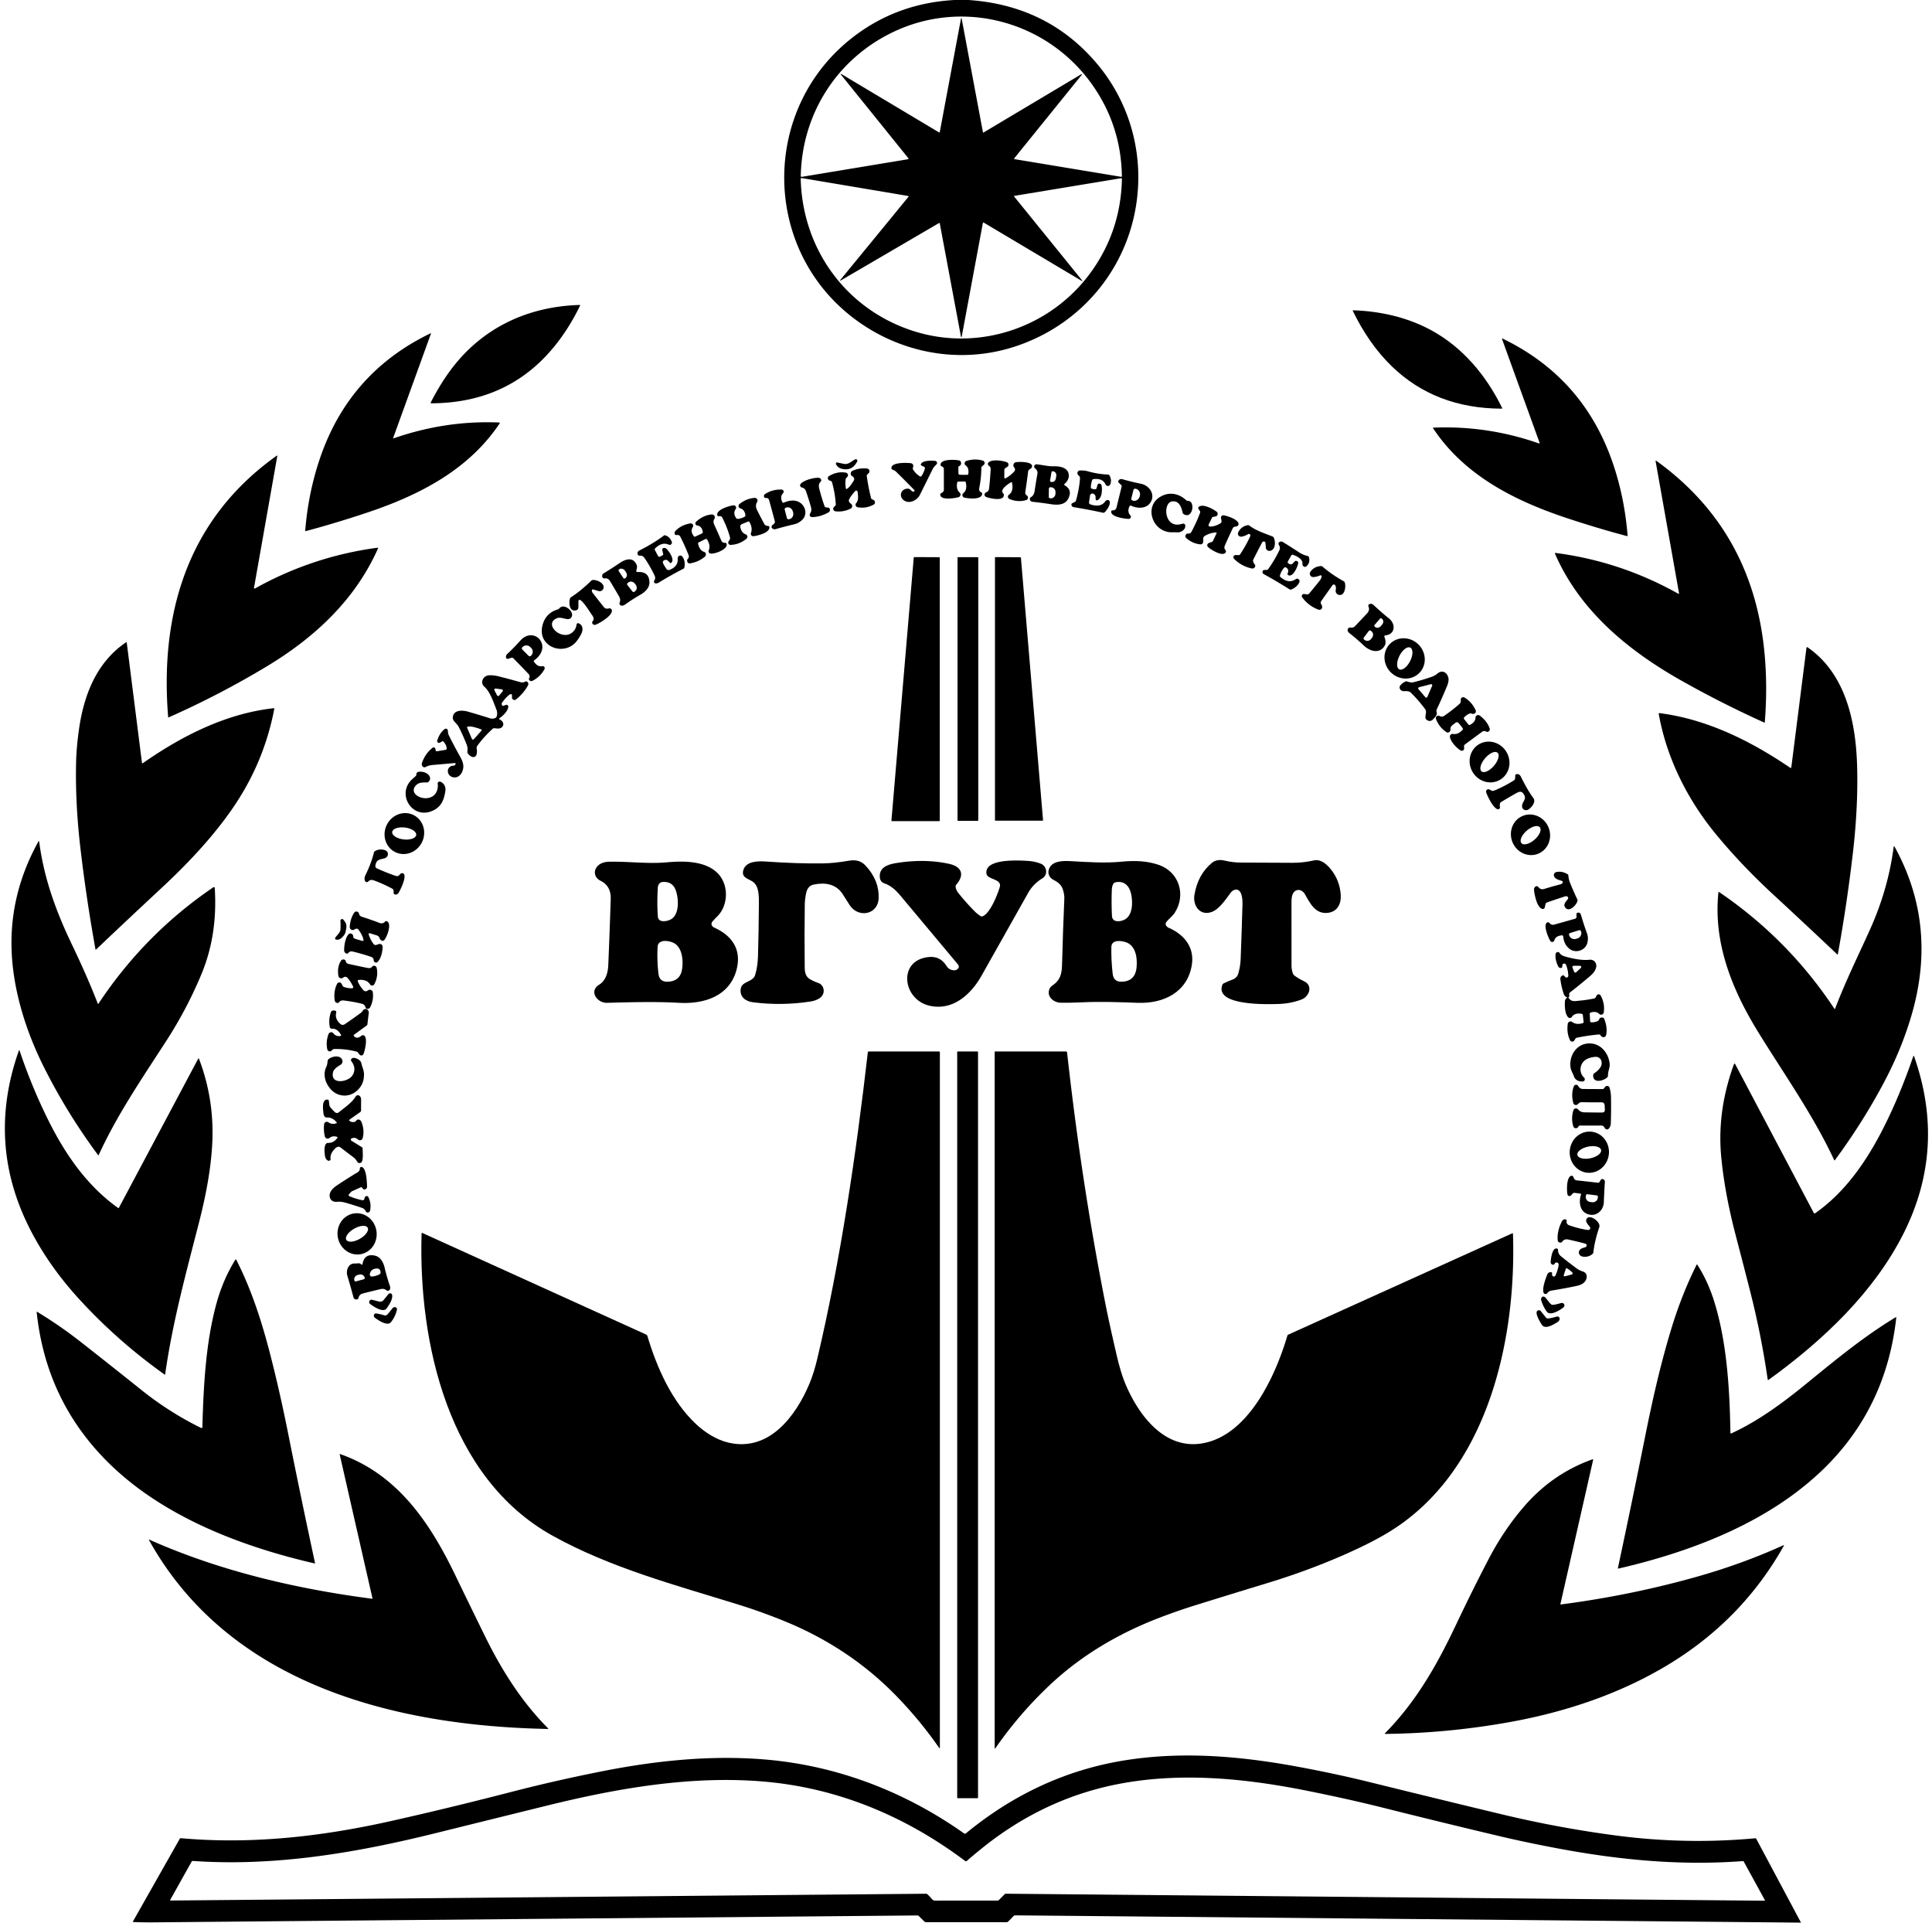 
<svg xmlns="http://www.w3.org/2000/svg" version="1.1" viewBox="0.00 0.00 1200.00 1194.00">
<path fill="black" d="
  M 592.87 0.00
  L 601.52 0.00
  Q 651.22 3.39 681.85 40.16
  C 699.36 61.19 708.14 87.94 706.92 114.96
  C 704.81 161.59 674.41 201.01 629.95 215.36
  C 595.80 226.38 559.03 219.18 530.92 198.16
  C 472.76 154.68 472.52 67.10 530.01 22.92
  Q 557.30 1.95 592.87 0.00
  Z
  M 522.99 46.22
  L 583.25 82.22
  A 0.31 0.31 0.0 0 0 583.71 82.01
  L 596.81 12.00
  Q 597.10 10.45 597.39 12.00
  L 610.54 82.24
  A 0.17 0.16 70.3 0 0 610.78 82.36
  L 671.29 46.29
  Q 672.75 45.42 671.68 46.74
  L 630.04 98.24
  Q 629.63 98.75 630.28 98.86
  L 696.39 109.81
  A 0.38 0.38 0.0 0 0 696.83 109.43
  Q 696.31 77.57 677.99 52.02
  C 650.39 13.52 599.30 -0.65 556.02 19.30
  C 520.59 35.64 498.13 69.96 497.37 109.32
  A 0.51 0.51 0.0 0 0 497.96 109.83
  L 563.99 98.89
  A 0.37 0.37 0.0 0 0 564.22 98.29
  L 522.59 46.68
  Q 521.50 45.33 522.99 46.22
  Z
  M 672.01 174.01
  Q 672.80 174.99 671.72 174.34
  L 611.01 138.24
  A 0.36 0.35 -68.9 0 0 610.48 138.48
  L 597.45 208.50
  Q 597.11 210.33 596.76 208.50
  L 583.73 138.83
  Q 583.63 138.29 583.16 138.57
  L 522.64 173.93
  Q 521.16 174.80 522.25 173.47
  L 564.17 122.33
  Q 564.61 121.79 563.93 121.68
  L 497.98 110.58
  A 0.54 0.54 0.0 0 0 497.34 111.13
  C 498.43 154.90 525.70 192.23 567.28 205.56
  C 607.86 218.58 652.61 203.59 677.61 169.03
  Q 696.06 143.52 696.85 111.41
  Q 696.87 110.58 696.06 110.72
  L 630.07 121.63
  A 0.26 0.26 0.0 0 0 629.91 122.05
  L 672.01 174.01
  Z"
/>
<path fill="black" d="
  M 267.62 249.79
  C 272.10 241.11 277.08 233.04 283.05 225.77
  C 302.56 201.99 329.85 190.21 360.16 189.39
  A 0.20 0.19 -78.5 0 1 360.34 189.67
  C 354.42 202.08 346.15 214.38 336.06 224.17
  Q 309.15 250.26 268.03 250.47
  Q 267.27 250.47 267.62 249.79
  Z"
/>
<path fill="black" d="
  M 888.48 204.83
  C 908.34 215.48 922.96 232.93 932.95 253.24
  Q 933.23 253.80 932.61 253.79
  Q 891.49 253.64 864.46 227.48
  C 854.44 217.78 846.36 205.73 840.28 193.11
  Q 840.08 192.68 840.55 192.70
  C 857.12 193.23 873.86 196.99 888.48 204.83
  Z"
/>
<path fill="black" d="
  M 244.19 272.00
  A 0.19 0.19 0.0 0 0 244.43 272.24
  Q 276.90 260.95 310.09 262.40
  A 0.34 0.34 0.0 0 1 310.36 262.93
  C 291.41 291.30 261.50 307.09 228.74 318.11
  Q 209.30 324.65 189.82 329.86
  A 0.20 0.20 0.0 0 1 189.57 329.65
  Q 191.40 306.60 198.45 285.47
  Q 216.43 231.59 267.39 207.01
  Q 267.81 206.81 267.65 207.25
  L 244.19 272.00
  Z"
/>
<path fill="black" d="
  M 955.91 275.39
  A 0.29 0.29 0.0 0 0 956.28 275.01
  L 932.99 210.70
  Q 932.73 210.01 933.40 210.33
  Q 985.57 235.56 1003.16 291.90
  Q 1009.24 311.38 1010.92 332.52
  Q 1010.97 333.05 1010.45 332.91
  Q 991.07 327.73 972.32 321.46
  C 940.30 310.74 909.36 295.01 890.15 266.00
  Q 889.88 265.60 890.36 265.58
  Q 923.89 264.19 955.91 275.39
  Z"
/>
<path fill="black" d="
  M 157.77 365.02
  A 0.42 0.41 80.4 0 0 158.38 365.46
  Q 193.93 345.60 234.32 340.17
  Q 235.01 340.08 234.73 340.71
  C 220.68 372.40 195.56 395.80 166.16 413.56
  Q 136.74 431.34 104.66 445.56
  A 0.15 0.14 75.4 0 1 104.46 445.44
  C 102.13 417.19 104.05 388.14 113.14 361.13
  Q 129.20 313.38 171.85 283.02
  Q 172.32 282.68 172.22 283.25
  L 157.77 365.02
  Z"
/>
<path fill="black" d="
  M 522.99 291.17
  Q 520.45 290.59 519.27 288.31
  A 0.77 0.77 0.0 0 1 520.12 287.20
  Q 522.12 287.65 524.01 288.05
  C 527.11 288.70 528.74 286.41 531.19 285.27
  A 0.95 0.94 1.0 0 1 532.43 286.55
  Q 529.36 292.64 522.99 291.17
  Z"
/>
<path fill="black" d="
  M 601.45 294.27
  Q 601.95 290.52 599.82 289.06
  A 1.58 1.58 0.0 0 1 600.23 286.26
  Q 605.45 284.59 610.46 286.06
  A 1.54 1.53 32.3 0 1 611.05 288.68
  L 609.91 289.69
  Q 609.52 290.04 609.52 290.57
  Q 609.54 296.52 608.23 303.11
  Q 607.84 305.08 609.56 305.82
  Q 610.04 306.03 610.03 306.55
  C 609.98 310.59 601.39 309.63 598.95 309.01
  A 1.57 1.57 0.0 0 1 598.37 306.25
  Q 600.93 304.25 599.85 299.51
  Q 599.73 299.01 599.22 299.02
  L 595.25 299.08
  Q 594.66 299.09 594.55 299.66
  Q 593.70 303.76 596.07 305.95
  A 1.64 1.64 0.0 0 1 595.48 308.71
  C 593.54 309.36 584.18 310.98 584.01 307.23
  Q 583.98 306.56 584.58 306.29
  Q 585.40 305.92 585.93 305.21
  Q 586.25 304.79 586.25 304.27
  L 586.25 291.22
  Q 586.25 290.68 585.88 290.28
  Q 585.43 289.79 584.79 289.54
  Q 584.16 289.30 584.18 288.62
  C 584.31 284.87 593.36 285.44 595.65 285.92
  A 1.60 1.59 -88.7 0 1 596.91 287.24
  Q 597.15 288.82 595.83 289.41
  A 1.01 1.01 0.0 0 0 595.23 290.35
  L 595.31 294.00
  A 0.88 0.88 0.0 0 0 596.19 294.86
  L 600.75 294.88
  Q 601.37 294.88 601.45 294.27
  Z"
/>
<path fill="black" d="
  M 567.47 305.26
  L 567.78 305.12
  A 0.47 0.46 -33.9 0 0 567.93 304.37
  Q 562.04 298.31 556.46 292.84
  C 555.79 292.18 555.03 291.99 554.22 291.58
  Q 553.66 291.29 553.67 290.67
  C 553.68 286.91 563.54 287.36 565.80 287.67
  A 1.69 1.68 10.8 0 1 567.21 289.73
  L 566.99 290.69
  Q 566.86 291.21 567.16 291.67
  Q 568.88 294.31 571.33 295.81
  Q 571.96 296.20 572.37 295.59
  Q 573.85 293.44 574.46 290.88
  A 0.88 0.87 -70.9 0 0 573.98 289.89
  L 572.36 289.14
  A 0.72 0.72 0.0 0 1 572.00 288.18
  C 573.08 285.83 578.82 285.98 580.89 286.23
  A 1.29 1.28 25.2 0 1 581.67 288.39
  C 580.78 289.32 579.91 290.07 579.33 291.25
  Q 575.26 299.50 571.32 307.39
  C 569.76 310.53 565.06 313.16 561.59 310.84
  C 558.13 308.52 559.24 303.73 563.69 303.45
  C 564.89 303.38 565.68 304.36 566.48 305.10
  A 0.93 0.92 -35.5 0 0 567.47 305.26
  Z"
/>
<path fill="black" d="
  M 623.81 291.92
  L 623.79 296.70
  A 0.42 0.41 -11.8 0 0 624.38 297.08
  Q 627.18 295.79 629.87 292.89
  Q 631.05 291.62 629.87 290.21
  A 1.94 1.94 0.0 0 1 631.03 287.05
  C 632.91 286.73 639.10 286.67 640.69 288.54
  Q 641.24 289.19 640.96 290.02
  C 640.46 291.50 638.79 291.15 638.57 292.95
  Q 637.80 299.23 636.84 305.53
  C 636.70 306.42 636.98 307.19 637.76 307.69
  A 1.60 1.60 0.0 0 1 637.36 310.56
  Q 632.38 312.08 627.02 309.92
  A 1.55 1.55 0.0 0 1 626.68 307.23
  Q 629.71 304.99 628.56 299.76
  A 0.40 0.39 -21.8 0 0 627.97 299.51
  C 626.42 300.40 620.70 304.00 623.09 306.41
  A 1.42 1.40 -69.3 0 1 623.50 307.33
  C 623.72 311.69 614.13 309.39 612.39 308.56
  Q 611.30 308.04 611.58 306.81
  Q 611.75 306.04 612.49 305.77
  Q 614.13 305.17 614.33 303.43
  Q 615.03 297.15 615.31 291.35
  Q 615.37 290.03 614.20 289.25
  A 1.33 1.33 0.0 0 1 614.05 287.14
  C 616.42 285.06 622.63 286.06 625.31 287.03
  A 1.65 1.64 39.3 0 1 625.61 289.98
  L 624.53 290.65
  Q 623.82 291.09 623.81 291.92
  Z"
/>
<path fill="black" d="
  M 1042.88 368.45
  L 1028.35 286.52
  Q 1028.22 285.77 1028.83 286.22
  Q 1088.48 329.21 1095.89 404.74
  Q 1097.96 425.90 1096.14 448.56
  A 0.24 0.23 14.6 0 1 1095.81 448.75
  Q 1068.95 436.60 1044.02 422.50
  C 1010.64 403.62 981.03 378.90 965.79 343.77
  A 0.29 0.28 -7.8 0 1 966.09 343.38
  Q 1006.57 348.60 1042.46 368.75
  A 0.29 0.28 -80.5 0 0 1042.88 368.45
  Z"
/>
<path fill="black" d="
  M 661.24 301.37
  C 663.38 302.56 664.95 304.51 664.41 307.11
  C 663.11 313.35 658.19 313.96 652.61 313.10
  Q 647.01 312.23 641.38 311.64
  Q 639.80 311.47 639.65 309.91
  A 1.11 1.11 0.0 0 1 640.22 308.83
  Q 642.23 307.74 642.65 304.82
  Q 643.40 299.52 644.36 294.31
  C 644.62 292.94 644.05 291.69 642.90 290.89
  A 1.31 1.29 -60.7 0 1 642.46 289.29
  Q 642.93 288.23 644.05 288.36
  C 647.52 288.76 651.12 289.67 654.74 289.58
  C 658.75 289.48 663.95 290.59 663.85 295.56
  C 663.82 297.51 662.63 299.35 661.17 300.58
  A 0.48 0.48 0.0 0 0 661.24 301.37
  Z
  M 653.10 293.25
  L 652.21 298.43
  A 0.71 0.71 0.0 0 0 652.79 299.25
  L 653.11 299.31
  A 2.47 2.29 -80.3 0 0 655.78 297.26
  L 656.07 295.54
  A 2.47 2.29 -80.3 0 0 654.23 292.72
  L 653.92 292.67
  A 0.71 0.71 0.0 0 0 653.10 293.25
  Z
  M 651.49 303.44
  L 651.40 308.58
  A 0.86 0.86 0.0 0 0 652.24 309.46
  L 652.71 309.47
  A 2.98 2.81 -89.0 0 0 655.57 306.54
  L 655.59 305.64
  A 2.98 2.81 -89.0 0 0 652.83 302.61
  L 652.36 302.60
  A 0.86 0.86 0.0 0 0 651.49 303.44
  Z"
/>
<path fill="black" d="
  M 526.12 303.56
  C 527.85 302.45 528.85 300.62 530.02 298.94
  Q 531.38 296.99 529.29 295.69
  A 1.89 1.89 0.0 0 1 529.52 292.36
  Q 533.79 290.47 538.54 290.97
  A 1.69 1.69 0.0 0 1 539.54 293.86
  L 538.72 294.65
  A 1.17 1.17 0.0 0 0 538.37 295.67
  Q 539.32 302.53 541.01 309.27
  Q 541.15 309.80 541.64 310.05
  L 542.57 310.51
  A 1.62 1.62 0.0 0 1 542.63 313.38
  Q 537.91 315.98 532.70 315.01
  A 1.57 1.57 0.0 0 1 531.80 312.44
  C 533.48 310.49 532.91 307.75 532.67 305.44
  A 0.85 0.85 0.0 0 0 531.20 304.95
  Q 528.96 307.36 527.49 309.93
  A 1.88 1.86 -54.3 0 0 527.86 312.24
  L 528.74 313.03
  A 1.75 1.74 53.0 0 1 528.34 315.89
  Q 523.70 318.15 518.90 317.53
  A 1.58 1.58 0.0 0 1 518.01 314.83
  L 518.77 314.10
  A 1.20 1.18 -24.4 0 0 519.12 313.19
  Q 518.72 306.37 516.76 299.44
  Q 516.60 298.88 516.05 298.69
  L 515.20 298.40
  A 1.53 1.53 0.0 0 1 514.91 295.65
  Q 519.95 292.59 525.38 293.53
  A 1.59 1.59 0.0 0 1 526.28 296.17
  L 525.62 296.90
  Q 525.26 297.29 525.21 297.81
  Q 524.93 300.71 525.36 303.23
  Q 525.49 303.97 526.12 303.56
  Z"
/>
<path fill="black" d="
  M 678.08 303.46
  Q 679.21 303.88 680.28 303.85
  Q 680.89 303.83 681.07 303.24
  L 681.69 301.15
  A 1.16 1.15 -80.2 0 1 682.84 300.33
  Q 683.96 300.38 684.20 301.49
  C 684.67 303.66 684.55 308.34 682.54 310.04
  Q 680.35 311.89 680.50 309.02
  Q 680.59 307.44 679.21 306.67
  A 1.47 1.47 0.0 0 0 677.04 307.74
  L 676.44 311.84
  Q 676.29 312.92 677.32 313.26
  Q 683.67 315.37 686.49 311.36
  A 2.02 2.00 12.1 0 1 687.77 310.54
  Q 688.49 310.40 688.98 310.98
  C 690.40 312.69 687.44 316.91 686.17 318.10
  Q 685.68 318.56 685.03 318.42
  Q 677.35 316.69 667.00 314.98
  Q 665.59 314.75 665.48 313.38
  A 0.85 0.85 0.0 0 1 665.94 312.55
  L 667.62 311.72
  A 1.34 1.31 85.1 0 0 668.31 310.88
  Q 670.32 303.79 670.80 297.21
  Q 670.89 295.97 669.87 295.20
  Q 669.39 294.85 669.25 294.28
  C 668.98 293.19 669.75 292.12 670.94 292.16
  C 672.39 292.21 673.86 292.19 675.27 292.59
  Q 681.90 294.47 688.22 294.71
  Q 688.82 294.74 689.12 295.26
  Q 690.67 297.99 689.63 300.77
  A 1.60 1.59 -46.7 0 1 686.68 300.86
  Q 684.92 296.88 679.23 297.55
  Q 678.51 297.64 678.30 298.33
  Q 677.61 300.49 677.53 302.62
  Q 677.50 303.24 678.08 303.46
  Z"
/>
<path fill="black" d="
  M 513.13 315.12
  L 514.49 315.23
  Q 514.79 315.26 514.99 315.47
  C 515.83 316.37 515.61 317.63 514.55 318.23
  Q 509.54 321.05 504.36 321.14
  A 1.43 1.42 -73.3 0 1 503.16 318.91
  Q 504.34 317.17 503.72 314.96
  Q 502.19 309.57 500.60 305.03
  C 500.17 303.81 499.38 303.04 498.09 302.77
  A 1.42 1.42 0.0 0 1 497.37 300.39
  C 499.66 298.05 505.56 296.59 508.44 296.72
  Q 509.66 296.77 510.06 298.02
  Q 510.24 298.57 509.83 298.98
  Q 508.13 300.67 508.77 303.16
  Q 510.46 309.73 512.16 314.38
  Q 512.41 315.06 513.13 315.12
  Z"
/>
<path fill="black" d="
  M 701.60 314.36
  Q 699.94 317.75 702.05 320.00
  A 1.34 1.34 0.0 0 1 701.06 322.25
  C 698.81 322.24 689.57 320.97 690.23 317.57
  Q 690.35 316.92 691.02 316.96
  C 692.18 317.03 693.19 316.40 693.47 315.24
  Q 695.06 308.72 696.69 302.14
  A 0.94 0.93 28.7 0 0 696.42 301.22
  L 694.84 299.75
  Q 694.37 299.31 694.63 298.73
  Q 695.36 297.10 697.25 297.64
  Q 702.70 299.20 708.74 300.45
  C 713.73 301.49 717.55 306.67 714.85 311.60
  C 712.40 316.08 706.62 315.97 702.51 314.04
  A 0.69 0.68 25.2 0 0 701.60 314.36
  Z
  M 704.00 304.31
  L 702.70 309.55
  A 1.08 1.08 0.0 0 0 703.49 310.86
  L 703.81 310.94
  A 3.58 3.31 -76.1 0 0 707.88 308.26
  L 707.98 307.87
  A 3.58 3.31 -76.1 0 0 705.63 303.60
  L 705.31 303.52
  A 1.08 1.08 0.0 0 0 704.00 304.31
  Z"
/>
<path fill="black" d="
  M 486.90 312.13
  C 490.84 310.41 495.31 310.11 498.29 313.34
  C 500.60 315.84 501.02 319.86 498.58 322.51
  Q 496.42 324.85 493.21 325.61
  Q 487.41 326.99 481.65 328.63
  A 1.85 1.85 0.0 0 1 480.65 328.63
  Q 479.06 328.19 479.26 327.00
  Q 479.38 326.27 480.02 325.87
  Q 480.70 325.45 481.13 324.76
  Q 481.41 324.30 481.27 323.77
  Q 479.45 316.87 477.72 310.63
  Q 477.31 309.13 475.65 309.25
  Q 474.76 309.32 474.55 308.45
  Q 474.30 307.43 475.14 306.87
  Q 479.75 303.83 485.45 304.03
  A 1.34 1.34 0.0 0 1 486.38 306.29
  Q 484.34 308.45 485.86 311.73
  Q 486.19 312.44 486.90 312.13
  Z
  M 487.40 316.56
  L 488.77 321.72
  A 1.05 1.05 0.0 0 0 490.05 322.47
  L 490.48 322.35
  A 3.39 3.11 75.2 0 0 492.62 318.28
  L 492.45 317.64
  A 3.39 3.11 75.2 0 0 488.58 315.16
  L 488.15 315.27
  A 1.05 1.05 0.0 0 0 487.40 316.56
  Z"
/>
<path fill="black" d="
  M 727.90 311.42
  C 722.13 312.29 722.98 328.70 734.03 325.36
  Q 736.39 324.65 736.17 327.10
  Q 736.08 328.06 735.35 328.86
  Q 733.64 330.75 731.10 330.60
  Q 729.74 330.52 728.26 330.57
  C 715.62 331.03 709.54 313.38 722.19 307.74
  C 727.30 305.46 732.64 306.81 736.73 310.63
  Q 737.16 311.03 737.74 311.03
  C 742.80 311.01 740.75 322.94 735.11 319.22
  A 1.29 1.27 10.9 0 1 734.56 318.42
  C 733.82 314.90 732.36 310.75 727.90 311.42
  Z"
/>
<path fill="black" d="
  M 462.99 319.84
  Q 462.43 316.43 459.86 315.72
  A 1.55 1.55 0.0 0 1 459.30 313.01
  Q 463.60 309.59 468.72 309.21
  A 1.67 1.67 0.0 0 1 470.27 311.74
  Q 468.87 314.03 470.20 316.71
  Q 472.35 321.01 474.77 325.50
  Q 475.02 325.96 475.47 326.21
  Q 476.22 326.63 477.11 326.64
  Q 477.79 326.64 477.87 327.32
  C 478.28 330.88 470.41 332.74 467.94 332.99
  A 1.46 1.46 0.0 0 1 466.43 331.02
  Q 467.62 327.86 465.48 324.20
  Q 465.18 323.69 464.63 323.92
  L 460.76 325.51
  A 1.58 1.57 73.9 0 0 459.81 327.24
  Q 460.47 330.89 463.16 331.85
  A 1.58 1.58 0.0 0 1 463.65 334.55
  Q 459.30 338.19 453.77 338.39
  A 1.41 1.41 0.0 0 1 452.61 336.11
  Q 453.10 335.49 453.38 334.71
  Q 453.54 334.24 453.41 333.75
  Q 451.78 327.62 448.56 321.33
  Q 448.33 320.88 447.86 320.69
  Q 447.24 320.43 446.56 320.57
  A 0.90 0.90 0.0 0 1 445.48 319.81
  C 445.01 316.31 453.56 313.96 455.65 313.83
  A 1.48 1.48 0.0 0 1 456.94 316.17
  Q 455.21 318.56 457.10 321.56
  Q 457.60 322.36 458.54 322.23
  Q 460.56 321.96 462.48 320.90
  Q 463.11 320.55 462.99 319.84
  Z"
/>
<path fill="black" d="
  M 755.07 330.68
  Q 751.71 330.89 748.41 332.76
  Q 747.38 333.34 747.37 334.52
  L 747.35 336.42
  A 1.67 1.67 0.0 0 1 745.51 338.06
  Q 740.72 337.55 736.95 334.29
  Q 735.75 333.26 736.61 332.00
  A 1.51 1.49 -69.7 0 1 738.02 331.34
  Q 739.36 331.48 740.00 330.30
  Q 743.02 324.78 745.37 318.53
  A 1.46 1.46 0.0 0 0 745.10 317.05
  Q 744.55 316.42 744.28 315.64
  Q 744.15 315.27 744.41 314.98
  C 746.81 312.31 753.86 316.33 755.71 317.83
  A 1.66 1.65 60.0 0 1 754.93 320.75
  L 753.50 320.98
  A 0.98 0.97 -81.8 0 0 752.77 321.53
  L 750.75 325.72
  A 0.92 0.92 0.0 0 0 751.57 327.03
  Q 754.55 327.05 757.87 325.11
  Q 758.92 324.49 758.69 323.29
  L 758.39 321.76
  A 1.47 1.46 89.4 0 1 760.08 320.03
  C 762.66 320.49 768.27 322.39 769.19 324.83
  Q 769.57 325.82 768.78 326.53
  C 768.07 327.17 767.34 326.90 766.54 327.22
  Q 765.99 327.44 765.73 327.98
  Q 763.37 332.89 760.80 338.73
  Q 760.04 340.46 761.20 341.69
  Q 761.54 342.05 761.47 342.53
  Q 761.37 343.28 760.65 343.69
  C 758.22 345.08 752.19 341.41 750.36 339.79
  A 1.53 1.52 -34.3 0 1 750.85 337.22
  L 752.77 336.51
  A 1.09 1.08 2.8 0 0 753.36 335.98
  L 755.54 331.38
  Q 755.90 330.63 755.07 330.68
  Z"
/>
<path fill="black" d="
  M 438.14 334.79
  L 434.02 336.83
  A 0.78 0.76 71.2 0 0 433.61 337.69
  Q 434.49 341.79 437.34 342.74
  Q 438.27 343.05 438.41 343.99
  Q 438.57 345.10 437.65 345.85
  Q 433.71 349.06 428.55 349.88
  A 1.45 1.45 0.0 0 1 427.03 349.09
  Q 426.42 347.86 427.28 346.98
  A 2.02 2.00 57.0 0 0 427.72 344.87
  Q 425.57 339.20 422.51 333.22
  C 421.98 332.19 421.05 332.20 420.06 332.29
  A 0.90 0.89 75.4 0 1 419.16 331.75
  Q 418.69 330.65 419.47 329.81
  Q 423.00 326.01 428.82 325.04
  A 1.49 1.49 0.0 0 1 430.31 327.32
  Q 428.59 329.98 430.96 333.00
  Q 431.34 333.48 431.90 333.22
  L 435.88 331.36
  Q 436.66 331.00 436.49 330.16
  Q 435.78 326.66 433.08 326.34
  A 1.33 1.33 0.0 0 1 432.33 324.04
  Q 436.73 320.00 442.00 319.48
  A 1.81 1.81 0.0 0 1 443.71 322.25
  C 442.93 323.47 443.08 324.64 443.66 325.90
  Q 445.73 330.42 447.95 335.55
  C 448.41 336.61 449.17 337.22 450.36 337.11
  A 0.90 0.90 0.0 0 1 451.32 337.77
  C 452.21 341.06 444.09 344.18 441.35 343.77
  A 1.47 1.47 0.0 0 1 440.22 341.73
  Q 441.48 338.88 439.22 335.11
  Q 438.83 334.45 438.14 334.79
  Z"
/>
<path fill="black" d="
  M 776.50 332.06
  A 0.92 0.91 -30.0 0 0 775.22 331.72
  Q 773.07 333.01 771.05 333.29
  A 1.89 1.89 0.0 0 1 769.11 330.55
  Q 771.04 326.80 775.02 326.15
  A 1.24 1.24 0.0 0 1 775.99 326.40
  C 779.86 329.38 785.61 331.34 790.29 333.12
  Q 790.90 333.36 791.18 333.94
  C 792.35 336.37 792.32 341.69 788.66 342.11
  A 2.18 2.18 0.0 0 1 786.24 340.13
  L 785.99 337.19
  A 1.01 1.01 0.0 0 0 784.72 336.30
  Q 784.15 336.45 783.88 336.97
  Q 781.11 342.22 778.50 347.42
  Q 778.20 348.02 778.35 348.66
  Q 778.57 349.65 779.32 350.48
  A 1.30 1.29 34.3 0 1 779.58 351.84
  Q 778.97 353.36 777.33 353.00
  Q 771.00 351.60 766.48 347.02
  A 1.36 1.36 0.0 0 1 767.49 344.70
  L 769.43 344.75
  A 0.84 0.84 0.0 0 0 770.17 344.37
  Q 773.97 338.71 776.54 333.00
  Q 776.75 332.52 776.50 332.06
  Z"
/>
<path fill="black" d="
  M 409.95 345.66
  L 411.40 344.95
  Q 412.06 344.62 411.89 343.90
  L 411.36 341.64
  A 1.10 1.09 -8.3 0 1 412.37 340.29
  Q 413.33 340.23 414.06 340.93
  C 415.46 342.26 419.26 347.58 416.97 349.48
  Q 416.49 349.87 416.06 349.44
  L 414.90 348.28
  Q 413.97 347.35 412.76 347.85
  Q 411.13 348.52 411.96 350.08
  Q 412.82 351.68 413.89 353.27
  A 1.70 1.70 0.0 0 0 415.94 353.89
  Q 421.32 351.74 420.92 347.02
  C 420.83 345.92 421.56 344.92 422.74 345.03
  Q 423.37 345.09 423.76 345.60
  Q 425.89 348.39 425.07 352.43
  Q 424.97 352.94 424.51 353.18
  Q 416.57 357.26 409.19 361.81
  Q 408.32 362.34 407.30 362.32
  A 1.14 1.13 17.7 0 1 406.38 360.54
  C 407.07 359.55 407.09 358.55 406.59 357.48
  Q 403.85 351.68 400.28 346.47
  Q 399.21 344.92 397.36 345.11
  A 1.22 1.22 0.0 0 1 396.06 344.25
  Q 395.59 342.65 397.23 341.82
  Q 406.10 337.34 412.33 332.61
  Q 412.75 332.29 413.24 332.46
  Q 416.08 333.40 417.25 336.48
  A 1.40 1.40 0.0 0 1 415.37 338.26
  Q 411.16 336.39 406.97 340.52
  Q 406.46 341.02 406.80 341.65
  L 408.72 345.27
  Q 409.14 346.06 409.95 345.66
  Z"
/>
<path fill="black" d="
  M 800.06 349.70
  Q 800.88 350.46 801.83 350.48
  Q 802.40 350.49 802.79 350.08
  L 804.26 348.59
  Q 804.60 348.24 805.09 348.32
  Q 806.58 348.59 806.28 350.08
  C 805.87 352.08 803.57 357.42 801.00 357.42
  Q 800.42 357.42 799.99 357.05
  A 0.85 0.85 0.0 0 1 799.78 356.05
  Q 800.86 353.75 798.83 352.45
  A 1.00 0.99 36.7 0 0 797.54 352.63
  Q 795.83 354.63 795.03 357.22
  Q 794.81 357.93 795.37 358.41
  Q 800.46 362.76 804.85 359.65
  A 1.42 1.41 46.1 0 1 806.53 359.69
  Q 807.65 360.55 806.89 361.94
  Q 805.38 364.71 802.15 366.06
  Q 801.50 366.34 800.90 365.96
  Q 792.89 360.90 785.07 356.62
  Q 783.81 355.93 784.30 354.63
  Q 784.53 354.02 785.19 353.99
  L 786.74 353.93
  Q 787.36 353.91 787.72 353.41
  Q 791.81 347.70 794.61 341.77
  Q 795.44 340.00 794.30 338.37
  A 1.23 1.23 0.0 0 1 794.60 336.67
  Q 795.70 335.91 797.01 336.72
  Q 802.07 339.87 807.06 343.13
  Q 809.38 344.65 812.29 345.32
  A 0.97 0.96 88.9 0 1 813.01 346.02
  Q 813.92 349.61 811.44 351.68
  Q 810.55 352.42 809.63 351.70
  Q 808.84 351.09 808.96 350.07
  C 809.31 347.32 805.46 345.34 803.09 344.55
  A 0.89 0.89 0.0 0 0 802.04 344.95
  L 799.91 348.67
  Q 799.58 349.24 800.06 349.70
  Z"
/>
<path fill="black" d="
  M 553.69 509.57
  L 567.55 346.29
  A 0.35 0.35 0.0 0 1 567.90 345.97
  L 583.35 346.04
  A 0.35 0.35 0.0 0 1 583.70 346.39
  L 583.70 509.60
  A 0.35 0.35 0.0 0 1 583.35 509.95
  L 554.04 509.95
  A 0.35 0.35 0.0 0 1 553.69 509.57
  Z"
/>
<rect fill="black" x="594.73" y="346.01" width="12.90" height="163.76" rx="0.34"/>
<path fill="black" d="
  M 618.00 509.36
  L 618.00 346.29
  A 0.32 0.32 0.0 0 1 618.32 345.97
  L 633.80 346.07
  A 0.32 0.32 0.0 0 1 634.11 346.36
  L 647.85 509.33
  A 0.32 0.32 0.0 0 1 647.53 509.68
  L 618.32 509.68
  A 0.32 0.32 0.0 0 1 618.00 509.36
  Z"
/>
<path fill="black" d="
  M 395.96 355.25
  Q 403.25 354.79 403.39 361.72
  C 403.46 365.05 400.56 367.74 397.84 369.29
  Q 393.00 372.04 388.32 375.40
  C 387.33 376.10 385.54 376.74 384.87 375.23
  Q 384.66 374.75 384.86 374.27
  Q 385.67 372.37 384.52 370.40
  Q 381.67 365.52 378.85 360.81
  Q 377.70 358.88 375.51 359.21
  A 1.30 1.29 81.6 0 1 374.04 358.11
  Q 373.83 356.73 374.98 356.04
  Q 380.14 352.91 384.79 349.73
  C 388.54 347.17 393.37 345.59 395.51 351.04
  Q 395.77 351.70 395.64 352.40
  L 395.25 354.45
  Q 395.08 355.31 395.96 355.25
  Z
  M 384.31 354.62
  L 387.18 359.00
  A 0.72 0.72 0.0 0 0 388.18 359.21
  L 388.37 359.09
  A 2.83 2.42 56.7 0 0 388.83 355.39
  L 388.27 354.54
  A 2.83 2.42 56.7 0 0 384.70 353.50
  L 384.51 353.63
  A 0.72 0.72 0.0 0 0 384.31 354.62
  Z
  M 389.68 363.30
  L 392.83 367.33
  A 0.87 0.87 0.0 0 0 394.05 367.48
  L 394.49 367.14
  A 3.06 2.75 52.0 0 0 394.77 363.03
  L 394.32 362.45
  A 3.06 2.75 52.0 0 0 390.27 361.73
  L 389.83 362.08
  A 0.87 0.87 0.0 0 0 389.68 363.30
  Z"
/>
<path fill="black" d="
  M 829.40 363.60
  A 1.04 1.04 0.0 0 0 827.61 363.43
  L 820.61 373.32
  A 1.66 1.65 -44.5 0 0 820.59 375.19
  Q 821.06 375.88 821.20 376.65
  A 1.73 1.73 0.0 0 1 818.90 378.60
  Q 812.85 376.37 808.83 371.01
  A 1.34 1.33 76.2 0 1 810.11 368.89
  L 811.56 369.13
  A 1.76 1.75 -64.7 0 0 813.19 368.54
  Q 816.42 364.72 819.66 360.65
  Q 820.57 359.50 820.90 358.12
  A 0.68 0.68 0.0 0 0 819.97 357.33
  Q 818.07 358.16 816.03 358.37
  C 814.13 358.57 812.82 356.64 813.97 355.00
  Q 816.18 351.84 820.44 351.54
  Q 820.96 351.50 821.35 351.83
  Q 827.51 357.07 834.54 360.93
  Q 835.04 361.21 835.25 361.75
  C 836.07 363.90 835.43 370.01 831.78 369.48
  A 2.55 2.55 0.0 0 1 829.65 366.41
  Q 829.98 364.86 829.40 363.60
  Z"
/>
<path fill="black" d="
  M 367.63 366.65
  C 367.59 367.09 367.76 367.72 368.03 368.07
  Q 371.32 372.32 374.99 376.93
  C 375.85 378.01 376.97 378.19 378.23 377.85
  A 1.42 1.41 60.3 0 1 379.64 378.24
  Q 380.10 378.71 380.07 379.40
  C 379.93 382.66 372.29 387.10 370.07 387.92
  Q 368.64 388.45 367.90 387.11
  A 0.99 0.98 50.1 0 1 367.99 386.02
  C 369.56 384.02 368.23 382.73 367.05 381.00
  C 365.70 379.02 362.40 373.64 360.33 372.61
  A 0.74 0.74 0.0 0 0 359.26 373.28
  L 359.26 377.16
  A 1.92 1.91 83.3 0 1 357.79 379.03
  C 353.54 380.06 353.19 374.23 354.07 371.66
  Q 354.24 371.17 354.67 370.89
  Q 361.08 366.73 367.26 360.59
  Q 367.62 360.23 368.13 360.18
  C 370.45 359.95 375.49 361.93 374.88 365.15
  A 2.46 2.46 0.0 0 1 371.74 367.05
  L 368.52 366.07
  A 0.69 0.69 0.0 0 0 367.63 366.65
  Z"
/>
<path fill="black" d="
  M 859.88 395.43
  C 860.47 397.19 861.04 399.27 860.06 400.97
  C 856.94 406.37 850.77 404.41 847.13 400.95
  Q 842.82 396.85 838.12 393.18
  C 837.15 392.43 836.48 390.99 837.68 390.00
  A 1.35 1.35 0.0 0 1 838.77 389.72
  Q 840.49 390.03 841.55 388.93
  Q 845.44 384.88 849.10 380.94
  Q 850.99 378.89 849.97 376.66
  A 1.13 1.13 0.0 0 1 850.68 375.11
  Q 852.06 374.70 853.14 375.71
  Q 858.12 380.41 862.64 384.00
  C 867.06 387.52 866.70 393.98 860.39 394.63
  Q 859.63 394.71 859.88 395.43
  Z
  M 857.15 384.18
  L 853.79 388.10
  A 0.72 0.72 0.0 0 0 853.87 389.12
  L 854.13 389.35
  A 2.63 2.33 -49.4 0 0 857.61 388.87
  L 858.49 387.85
  A 2.63 2.33 -49.4 0 0 858.43 384.33
  L 858.16 384.11
  A 0.72 0.72 0.0 0 0 857.15 384.18
  Z
  M 850.17 391.87
  L 847.10 395.96
  A 0.86 0.86 0.0 0 0 847.27 397.16
  L 847.70 397.49
  A 2.97 2.72 -53.1 0 0 851.66 396.75
  L 852.20 396.03
  A 2.97 2.72 -53.1 0 0 851.81 392.02
  L 851.37 391.69
  A 0.86 0.86 0.0 0 0 850.17 391.87
  Z"
/>
<path fill="black" d="
  M 355.75 392.52
  Q 357.83 390.60 358.10 387.85
  A 0.94 0.94 0.0 0 1 359.39 387.08
  C 362.25 388.23 362.24 391.42 360.97 393.80
  Q 359.70 396.20 358.27 398.07
  C 350.80 407.81 333.94 402.03 336.82 388.93
  Q 338.58 380.89 346.32 378.50
  Q 347.02 378.29 347.49 377.73
  C 350.63 374.04 358.11 380.95 354.27 384.01
  C 352.29 385.57 348.69 382.71 345.81 383.97
  C 337.25 387.71 349.20 398.59 355.75 392.52
  Z"
/>
<path fill="black" d="
  M 331.71 411.02
  Q 333.95 414.31 336.81 413.71
  A 1.28 1.27 -81.6 0 1 338.19 415.57
  Q 335.62 420.28 330.84 422.76
  Q 329.65 423.37 328.77 422.37
  A 1.02 1.01 -52.2 0 1 328.63 421.23
  Q 329.39 419.71 328.20 418.46
  Q 323.60 413.66 318.94 408.89
  Q 318.33 408.26 317.50 408.54
  L 315.69 409.13
  A 1.10 1.10 0.0 0 1 314.25 408.14
  Q 314.19 406.94 315.12 406.08
  Q 319.39 402.12 323.10 397.92
  C 331.62 388.26 343.84 401.32 331.87 410.05
  Q 331.32 410.46 331.71 411.02
  Z
  M 324.46 403.42
  L 328.30 407.26
  A 1.05 1.05 0.0 0 0 329.78 407.26
  L 329.91 407.13
  A 3.35 3.35 0.0 0 0 329.91 402.39
  L 329.33 401.81
  A 3.35 3.35 0.0 0 0 324.59 401.81
  L 324.46 401.94
  A 1.05 1.05 0.0 0 0 324.46 403.42
  Z"
/>
<path fill="black" d="
  M 881.528 417.956
  A 12.83 12.18 44.9 0 1 863.842 417.528
  A 12.83 12.18 44.9 0 1 863.352 399.844
  A 12.83 12.18 44.9 0 1 881.038 400.272
  A 12.83 12.18 44.9 0 1 881.528 417.956
  Z
  M 869.108 415.666
  A 7.56 3.69 117.0 0 0 875.828 410.605
  A 7.56 3.69 117.0 0 0 875.972 402.194
  A 7.56 3.69 117.0 0 0 869.252 407.255
  A 7.56 3.69 117.0 0 0 869.108 415.666
  Z"
/>
<path fill="black" d="
  M 88.18 473.73
  A 0.34 0.34 0.0 0 0 88.72 473.96
  C 113.24 456.80 140.48 443.14 169.87 439.83
  Q 170.45 439.77 170.34 440.35
  Q 164.02 473.38 144.89 501.38
  C 132.54 519.47 116.49 536.45 100.63 551.19
  Q 78.91 571.39 59.62 589.73
  A 0.19 0.18 -27.0 0 1 59.31 589.63
  Q 53.53 557.50 49.93 526.59
  Q 46.66 498.48 47.27 473.25
  Q 47.50 463.66 49.15 452.31
  C 52.27 430.96 60.29 411.14 78.13 399.00
  Q 78.66 398.64 78.75 399.28
  L 88.18 473.73
  Z"
/>
<path fill="black" d="
  M 1112.63 476.44
  L 1122.04 402.22
  A 0.39 0.38 -69.1 0 1 1122.64 401.95
  C 1146.29 418.16 1152.61 448.04 1153.46 474.97
  Q 1154.27 500.55 1150.80 530.25
  Q 1147.13 561.73 1141.52 592.58
  A 0.23 0.23 0.0 0 1 1141.13 592.70
  Q 1121.72 574.32 1101.30 555.45
  Q 1081.67 537.31 1066.04 518.38
  C 1048.14 496.70 1035.12 470.78 1030.26 443.27
  A 0.36 0.35 -1.8 0 1 1030.65 442.86
  C 1059.88 446.54 1087.05 459.91 1111.89 476.78
  Q 1112.54 477.22 1112.63 476.44
  Z"
/>
<path fill="black" d="
  M 885.20 440.43
  Q 881.28 435.11 876.39 430.24
  C 875.18 429.03 873.55 429.22 871.97 429.24
  C 869.88 429.27 868.41 427.12 869.98 425.40
  Q 871.29 423.96 872.91 423.27
  Q 873.46 423.03 874.02 423.22
  C 875.35 423.66 876.60 424.02 878.01 423.67
  Q 883.70 422.26 889.00 420.41
  Q 891.29 419.61 892.80 418.31
  C 895.52 415.97 898.51 417.24 899.54 420.60
  Q 900.18 422.69 898.74 426.16
  Q 895.82 433.22 892.43 440.48
  Q 892.02 441.35 892.34 442.43
  C 892.82 444.07 891.25 445.48 890.23 446.59
  Q 888.81 448.12 887.28 447.63
  C 883.36 446.35 886.96 442.82 885.20 440.43
  Z
  M 881.41 426.80
  A 0.73 0.73 0.0 0 0 881.04 427.98
  L 885.32 432.99
  A 0.73 0.73 0.0 0 0 886.54 432.80
  L 889.54 425.91
  A 0.73 0.73 0.0 0 0 888.69 424.91
  L 881.41 426.80
  Z"
/>
<path fill="black" d="
  M 310.39 446.82
  C 312.23 447.61 313.56 449.92 311.77 451.60
  C 310.46 452.83 308.65 452.39 307.05 452.25
  Q 306.48 452.20 306.05 452.58
  Q 300.45 457.64 296.44 463.20
  A 2.20 2.18 -32.8 0 0 296.07 464.87
  Q 296.45 466.80 295.98 468.61
  A 2.09 2.08 -73.9 0 1 293.35 470.07
  Q 291.73 469.57 290.54 467.80
  Q 290.21 467.32 290.31 466.75
  Q 290.69 464.53 289.83 462.36
  Q 287.49 456.42 284.79 451.20
  C 283.87 449.42 281.05 447.70 281.22 445.62
  C 281.60 440.81 287.04 440.92 290.54 441.92
  Q 297.45 443.89 304.49 446.12
  C 305.30 446.38 306.07 446.35 306.90 446.17
  Q 308.42 445.84 308.68 444.31
  Q 309.01 442.37 308.36 440.73
  C 306.67 436.48 304.39 429.52 300.95 426.58
  C 297.84 423.92 300.15 419.65 303.60 419.40
  Q 306.46 419.20 309.72 420.03
  Q 316.53 421.75 323.11 423.62
  C 324.35 423.98 325.34 423.82 326.45 423.22
  Q 326.90 422.97 327.31 423.28
  Q 328.73 424.34 327.79 425.96
  Q 324.85 431.02 320.33 434.48
  A 1.23 1.23 0.0 0 1 319.06 434.63
  Q 317.87 434.10 317.99 433.01
  Q 318.32 429.77 315.83 431.89
  Q 313.76 433.66 311.92 436.27
  Q 311.30 437.16 311.87 438.01
  Q 312.21 438.52 312.78 438.30
  L 314.20 437.77
  A 1.12 1.12 0.0 0 1 315.71 438.90
  C 315.51 441.61 312.33 444.61 310.31 445.97
  Q 309.58 446.47 310.39 446.82
  Z
  M 312.17 429.38
  A 0.77 0.77 0.0 0 0 311.69 428.13
  L 307.90 427.59
  A 0.77 0.77 0.0 0 0 307.11 428.71
  L 308.74 431.83
  A 0.77 0.77 0.0 0 0 310.02 431.97
  L 312.17 429.38
  Z
  M 290.12 451.89
  L 293.08 458.84
  A 0.75 0.74 54.5 0 0 294.32 459.05
  L 298.99 453.82
  A 0.57 0.57 0.0 0 0 298.74 452.89
  C 296.46 452.17 292.79 450.70 290.41 451.31
  A 0.43 0.43 0.0 0 0 290.12 451.89
  Z"
/>
<path fill="black" d="
  M 908.50 452.25
  Q 907.37 450.65 906.02 449.13
  Q 905.02 448.00 903.89 448.97
  C 902.22 450.40 900.77 450.74 900.88 453.22
  A 1.63 1.63 0.0 0 1 898.34 454.64
  Q 893.95 451.65 891.98 446.71
  Q 891.44 445.36 892.65 444.63
  Q 893.28 444.25 893.94 444.59
  C 894.99 445.12 895.98 445.26 897.00 444.56
  Q 901.92 441.17 906.31 437.35
  C 907.13 436.63 907.46 435.87 907.30 434.77
  A 1.56 1.56 0.0 0 1 909.64 433.20
  Q 914.27 435.97 916.60 441.21
  A 1.40 1.39 58.8 0 1 916.20 442.87
  Q 915.15 443.70 914.09 443.17
  Q 913.55 442.90 912.97 443.10
  Q 911.11 443.74 909.48 445.43
  A 0.93 0.92 -42.8 0 0 909.43 446.65
  L 912.10 449.99
  Q 912.47 450.46 913.01 450.18
  Q 916.42 448.39 916.47 445.67
  A 1.63 1.63 0.0 0 1 919.06 444.38
  Q 923.44 447.56 925.18 452.10
  Q 925.80 453.71 924.25 454.44
  A 1.06 1.05 -42.9 0 1 923.29 454.41
  Q 922.60 454.02 921.81 454.00
  Q 921.22 453.99 920.75 454.33
  L 909.93 462.30
  A 1.51 1.50 -20.8 0 0 909.33 463.63
  L 909.42 464.65
  A 1.48 1.48 0.0 0 1 907.18 466.04
  C 904.81 464.59 901.25 460.95 900.59 457.77
  A 1.66 1.66 0.0 0 1 902.46 455.80
  Q 905.77 456.28 908.46 453.19
  Q 908.85 452.74 908.50 452.25
  Z"
/>
<path fill="black" d="
  M 282.82 474.74
  L 282.91 474.49
  Q 283.15 473.81 282.43 473.88
  Q 276.15 474.43 268.97 475.05
  Q 266.32 475.28 264.36 476.33
  Q 263.65 476.71 262.95 476.34
  C 261.96 475.80 261.79 474.65 262.14 473.66
  Q 264.21 467.84 268.75 464.36
  A 1.03 1.02 -24.6 0 1 270.38 464.96
  L 270.61 466.06
  A 0.65 0.64 79.4 0 0 271.33 466.56
  L 276.70 465.68
  A 0.93 0.91 82.2 0 0 277.46 464.66
  Q 277.18 462.45 275.39 460.49
  Q 275.02 460.08 274.59 460.42
  Q 273.83 461.01 272.99 461.29
  A 1.10 1.10 0.0 0 1 271.58 459.93
  Q 272.98 455.24 276.20 452.78
  A 1.23 1.23 0.0 0 1 278.17 453.71
  C 278.21 454.74 278.34 455.80 278.81 456.73
  Q 282.33 463.75 285.93 470.14
  Q 287.58 473.07 287.77 475.42
  C 288.05 478.91 285.53 483.73 281.24 482.65
  C 276.93 481.56 277.21 475.49 281.76 475.50
  Q 282.56 475.50 282.82 474.74
  Z"
/>
<path fill="black" d="
  M 931.898 484.149
  A 12.82 12.21 58.4 0 1 914.78 479.628
  A 12.82 12.21 58.4 0 1 918.462 462.311
  A 12.82 12.21 58.4 0 1 935.58 466.832
  A 12.82 12.21 58.4 0 1 931.898 484.149
  Z
  M 920.195 479.033
  A 7.63 3.61 130.6 0 0 927.901 475.589
  A 7.63 3.61 130.6 0 0 930.125 467.447
  A 7.63 3.61 130.6 0 0 922.419 470.891
  A 7.63 3.61 130.6 0 0 920.195 479.033
  Z"
/>
<path fill="black" d="
  M 258.61 481.01
  Q 258.59 479.48 260.23 479.29
  C 262.56 479.03 265.46 479.87 266.67 481.87
  Q 267.82 483.77 266.22 485.47
  A 1.39 1.38 20.8 0 1 265.23 485.91
  C 262.59 485.99 260.09 485.72 258.18 487.91
  C 252.23 494.73 270.09 500.75 271.87 489.25
  Q 272.06 488.05 271.85 486.82
  A 1.24 1.23 -83.9 0 1 273.53 485.46
  C 275.81 486.40 277.00 488.62 276.64 491.08
  C 275.88 496.25 274.44 500.43 269.72 502.99
  C 256.57 510.12 245.71 493.20 256.07 483.88
  Q 257.19 482.88 258.21 481.93
  Q 258.61 481.56 258.61 481.01
  Z"
/>
<path fill="black" d="
  M 931.59 499.35
  Q 931.48 500.25 931.66 501.12
  A 1.23 1.22 -85.0 0 1 930.01 502.51
  C 927.16 501.37 923.97 494.59 923.09 492.09
  A 1.46 1.46 0.0 0 1 925.14 490.31
  L 926.57 491.05
  Q 926.99 491.27 927.44 491.15
  Q 928.28 490.92 929.06 490.58
  Q 934.93 488.03 940.21 484.71
  A 1.91 1.90 -15.1 0 0 941.11 483.15
  L 941.15 481.54
  A 0.76 0.75 -5.5 0 1 941.74 480.83
  Q 943.69 480.39 944.67 482.39
  Q 948.73 490.68 952.40 495.62
  C 954.19 498.04 951.28 501.50 949.29 502.73
  C 947.68 503.74 945.51 502.86 945.39 500.85
  C 945.20 497.60 949.09 496.41 945.91 492.53
  C 944.69 491.04 942.97 491.93 941.65 492.66
  Q 936.79 495.37 932.40 498.08
  Q 931.69 498.52 931.59 499.35
  Z"
/>
<path fill="black" d="
  M 245.576 529.221
  A 12.83 12.18 115.8 0 1 240.194 512.369
  A 12.83 12.18 115.8 0 1 256.744 506.119
  A 12.83 12.18 115.8 0 1 262.126 522.971
  A 12.83 12.18 115.8 0 1 245.576 529.221
  Z
  M 258.514 518.525
  A 7.51 3.71 7.0 0 0 251.512 513.928
  A 7.51 3.71 7.0 0 0 243.606 516.695
  A 7.51 3.71 7.0 0 0 250.608 521.292
  A 7.51 3.71 7.0 0 0 258.514 518.525
  Z"
/>
<path fill="black" d="
  M 955.37 530.187
  A 12.68 12.09 68.0 0 1 939.41 522.959
  A 12.68 12.09 68.0 0 1 945.87 506.673
  A 12.68 12.09 68.0 0 1 961.83 513.901
  A 12.68 12.09 68.0 0 1 955.37 530.187
  Z
  M 956.389 513.743
  A 7.54 3.69 -40.9 0 0 948.274 515.891
  A 7.54 3.69 -40.9 0 0 944.991 523.617
  A 7.54 3.69 -40.9 0 0 953.106 521.469
  A 7.54 3.69 -40.9 0 0 956.389 513.743
  Z"
/>
<path fill="black" d="
  M 61.21 623.23
  Q 89.95 579.95 132.38 551.12
  Q 133.32 550.49 133.39 551.61
  Q 135.25 580.61 125.12 604.97
  Q 116.15 626.53 103.34 646.34
  C 87.71 670.51 72.64 692.46 61.26 717.42
  A 0.16 0.16 0.0 0 1 60.99 717.45
  Q 41.38 690.96 27.12 662.41
  C 17.19 642.53 9.76 620.10 7.69 597.75
  Q 4.04 558.39 23.78 522.74
  Q 24.23 521.92 24.36 522.85
  C 27.30 545.46 34.78 565.94 44.68 586.60
  Q 54.33 606.73 60.69 623.17
  Q 60.89 623.71 61.21 623.23
  Z"
/>
<path fill="black" d="
  M 1139.39 626.48
  A 0.24 0.24 0.0 0 0 1139.82 626.43
  C 1146.23 609.47 1154.43 592.99 1161.63 576.96
  Q 1172.77 552.15 1176.18 526.04
  Q 1176.31 525.04 1176.80 525.92
  Q 1203.28 573.95 1187.71 628.97
  Q 1181.59 650.60 1170.36 671.85
  Q 1157.22 696.70 1139.77 720.39
  Q 1139.43 720.85 1139.19 720.34
  C 1125.98 691.95 1107.14 665.65 1091.42 639.93
  C 1075.32 613.59 1064.11 584.88 1067.35 554.16
  A 0.26 0.26 0.0 0 1 1067.75 553.97
  Q 1110.70 583.16 1139.39 626.48
  Z"
/>
<path fill="black" d="
  M 243.67 551.91
  Q 237.78 548.75 231.94 546.66
  Q 230.08 546.00 228.73 547.44
  A 1.21 1.20 -39.6 0 1 226.83 547.27
  C 226.15 546.19 226.42 544.61 226.96 543.53
  Q 230.48 536.48 232.27 529.43
  Q 232.42 528.85 232.94 528.55
  Q 235.70 526.96 238.91 527.92
  C 241.85 528.81 241.50 532.36 238.67 533.08
  C 235.71 533.82 233.72 533.88 233.17 537.51
  Q 232.97 538.77 234.13 539.30
  Q 239.55 541.80 245.75 543.93
  C 248.16 544.76 248.04 542.46 249.61 542.28
  Q 250.73 542.15 251.10 543.18
  C 252.02 545.79 248.87 552.27 247.62 554.40
  A 2.43 2.42 5.8 0 1 246.29 555.48
  Q 245.41 555.78 244.78 555.16
  Q 244.39 554.78 244.46 554.24
  Q 244.55 553.54 244.42 552.92
  A 1.49 1.49 0.0 0 0 243.67 551.91
  Z"
/>
<path fill="black" d="
  M 802.99 604.43
  Q 803.34 605.40 804.18 606.00
  Q 806.86 607.92 810.03 609.41
  C 815.69 612.06 813.21 618.93 808.40 620.73
  Q 801.40 623.34 793.65 623.52
  C 788.01 623.65 754.11 624.91 759.23 611.56
  Q 759.46 610.97 760.03 610.70
  Q 762.85 609.33 765.68 608.29
  C 767.34 607.69 768.66 606.31 769.15 604.57
  Q 770.42 600.07 770.60 595.51
  Q 771.32 576.90 771.73 561.32
  C 771.79 559.07 771.50 554.72 769.66 553.15
  C 767.93 551.67 765.65 552.74 764.40 554.40
  C 761.17 558.67 757.19 565.03 752.02 566.56
  C 744.92 568.66 740.83 562.05 741.87 555.80
  Q 743.99 543.04 752.81 535.79
  C 754.87 534.09 757.84 533.79 760.42 534.41
  Q 765.46 535.64 770.68 535.68
  Q 787.25 535.79 802.73 535.83
  Q 809.41 535.85 816.15 534.33
  C 820.30 533.40 824.03 536.67 826.54 539.77
  Q 832.14 546.69 832.76 555.70
  C 833.14 561.09 830.86 566.05 824.98 566.87
  C 817.22 567.96 813.84 561.25 810.59 555.48
  C 809.45 553.45 807.26 551.93 804.93 553.06
  C 802.17 554.39 802.16 558.31 802.16 560.96
  Q 802.16 578.56 802.18 599.65
  Q 802.18 602.14 802.99 604.43
  Z"
/>
<path fill="black" d="
  M 505.25 549.38
  Q 501.59 550.16 500.64 554.92
  Q 499.91 558.56 499.86 561.78
  Q 499.60 580.29 499.82 600.76
  C 499.86 603.77 500.34 606.58 503.26 608.22
  Q 505.89 609.70 508.48 610.55
  C 510.13 611.10 511.38 612.90 511.57 614.57
  C 512.14 619.51 507.11 621.41 503.22 622.00
  Q 485.46 624.70 467.73 622.45
  C 463.23 621.88 459.24 619.20 460.10 613.95
  C 460.88 609.22 467.63 610.09 469.05 605.43
  C 470.18 601.71 470.69 597.75 470.80 593.82
  Q 471.28 577.11 471.36 561.22
  C 471.38 556.83 471.55 550.44 467.70 547.65
  C 464.98 545.68 460.44 545.22 461.64 540.57
  C 463.13 534.81 470.66 534.68 475.49 535.02
  Q 495.56 536.43 511.47 536.18
  Q 518.23 536.08 527.22 534.53
  C 531.36 533.82 534.74 534.49 537.61 537.56
  Q 546.15 546.73 545.75 557.73
  C 545.36 568.36 532.76 570.25 527.61 561.89
  Q 525.43 558.34 523.29 555.11
  C 519.12 548.81 512.19 547.89 505.25 549.38
  Z"
/>
<path fill="black" d="
  M 621.15 549.87
  C 621.09 545.60 613.16 546.20 612.69 542.48
  C 611.53 533.15 632.23 534.34 637.34 534.58
  Q 642.63 534.81 646.55 536.42
  C 650.19 537.90 651.15 543.19 647.35 545.53
  Q 641.68 549.03 638.58 554.55
  Q 624.13 580.24 609.66 605.92
  C 603.02 617.70 591.74 627.83 577.42 624.60
  C 560.41 620.76 557.44 596.03 577.14 594.33
  Q 584.01 593.74 587.85 599.83
  Q 589.54 602.52 592.71 602.58
  Q 593.43 602.59 594.02 602.28
  Q 596.64 600.92 594.75 598.65
  Q 576.72 577.07 559.15 556.08
  Q 554.27 550.25 549.50 548.69
  Q 546.78 547.80 546.49 544.93
  C 545.84 538.36 552.08 536.69 557.28 535.89
  Q 574.60 533.21 589.48 536.47
  C 597.36 538.20 599.32 543.26 593.91 549.46
  A 1.52 1.52 0.0 0 0 593.55 550.57
  Q 593.72 552.66 595.27 554.60
  Q 600.19 560.74 605.35 565.93
  Q 607.11 567.70 609.13 568.96
  A 1.25 1.25 0.0 0 0 610.21 569.08
  C 614.97 567.41 619.83 555.07 621.06 550.54
  A 2.57 2.52 -38.0 0 0 621.15 549.87
  Z"
/>
<path fill="black" d="
  M 724.61 572.35
  C 723.29 573.89 724.36 575.51 725.91 576.19
  C 735.50 580.37 742.01 588.24 740.27 599.23
  C 737.58 616.15 722.81 623.35 706.83 622.78
  C 695.13 622.36 683.36 621.91 671.58 622.49
  Q 664.91 622.81 658.76 622.72
  C 654.63 622.66 649.99 619.05 651.76 614.39
  Q 652.32 612.91 653.70 612.00
  C 658.45 608.85 659.49 604.89 659.64 599.50
  Q 660.17 579.35 661.08 557.75
  Q 661.17 555.53 660.12 552.26
  C 659.20 549.40 656.86 547.65 654.33 546.41
  C 651.97 545.27 650.69 542.77 651.38 540.23
  C 652.88 534.65 659.85 534.49 664.99 534.79
  C 675.29 535.38 686.36 536.15 696.93 535.11
  C 704.60 534.35 712.36 534.58 719.71 537.11
  C 732.27 541.44 736.76 555.50 729.81 566.62
  C 728.41 568.85 726.30 570.37 724.61 572.35
  Z
  M 698.07 571.33
  C 703.53 568.97 703.71 560.68 702.63 555.43
  C 701.59 550.40 698.48 546.73 692.86 547.94
  Q 691.76 548.18 691.31 549.21
  Q 690.64 550.75 690.58 552.39
  Q 690.24 560.45 690.65 568.78
  C 690.86 572.95 695.45 572.47 698.07 571.33
  Z
  M 699.95 585.39
  C 697.00 584.13 690.40 583.23 690.29 588.04
  Q 690.12 596.14 691.10 604.74
  Q 691.66 609.62 696.25 609.66
  Q 705.19 609.73 705.97 600.54
  C 706.44 595.08 705.58 587.81 699.95 585.39
  Z"
/>
<path fill="black" d="
  M 442.60 575.34
  Q 443.11 575.84 443.78 576.14
  C 454.66 581.06 460.67 589.71 457.54 601.99
  C 453.31 618.65 437.34 623.62 422.00 622.79
  C 406.15 621.92 391.94 622.42 376.96 622.78
  C 370.96 622.92 365.56 615.60 372.15 611.53
  C 376.22 609.02 377.61 604.13 377.81 599.47
  Q 378.67 579.06 379.33 558.33
  Q 379.59 550.21 373.01 546.98
  C 369.31 545.15 368.28 541.10 371.09 537.95
  C 372.76 536.07 375.58 535.24 378.05 535.17
  C 390.29 534.88 402.26 536.64 414.52 535.51
  C 424.67 534.57 438.88 534.54 446.37 542.96
  C 452.72 550.10 452.32 562.42 445.47 569.15
  Q 443.88 570.72 442.48 572.34
  A 2.19 2.18 -47.4 0 0 442.60 575.34
  Z
  M 419.65 552.69
  Q 417.65 547.45 411.86 547.71
  C 409.71 547.81 408.68 549.31 408.57 551.40
  Q 408.00 561.63 408.63 569.28
  C 408.98 573.57 415.19 572.09 417.31 570.57
  C 422.20 567.04 421.45 557.42 419.65 552.69
  Z
  M 418.52 585.64
  C 415.86 584.26 409.63 583.12 408.56 587.16
  Q 408.41 587.73 408.33 591.39
  Q 408.20 598.03 408.99 604.74
  Q 409.59 609.84 414.67 609.67
  Q 422.51 609.41 423.65 601.89
  C 424.47 596.58 423.82 588.38 418.52 585.64
  Z"
/>
<path fill="black" d="
  M 970.50 548.37
  A 0.84 0.84 0.0 0 0 970.08 547.05
  C 968.32 546.51 965.48 545.87 965.15 543.72
  A 1.89 1.89 0.0 0 1 966.58 541.60
  Q 970.08 540.77 973.63 542.89
  Q 974.09 543.17 974.13 543.70
  Q 974.31 546.03 975.11 548.06
  Q 977.00 552.87 979.66 558.45
  Q 979.91 558.99 979.78 559.57
  C 979.22 561.94 974.71 566.81 972.28 563.70
  C 970.61 561.57 972.74 559.87 973.85 558.31
  A 1.05 1.05 0.0 0 0 973.49 556.78
  Q 972.82 556.42 972.06 556.67
  Q 966.17 558.60 960.86 560.47
  Q 960.10 560.74 959.93 561.52
  L 959.47 563.57
  A 1.20 1.20 0.0 0 1 958.10 564.49
  C 954.68 563.94 953.04 555.44 952.80 552.65
  Q 952.72 551.75 953.26 551.01
  Q 953.72 550.39 954.48 550.36
  Q 955.08 550.34 955.44 550.82
  Q 956.89 552.76 959.24 552.03
  Q 964.29 550.45 969.16 549.23
  Q 970.01 549.01 970.50 548.37
  Z"
/>
<path fill="black" d="
  M 229.10 580.62
  Q 230.13 583.81 232.16 586.40
  Q 232.46 586.78 232.94 586.86
  C 234.11 587.03 234.89 586.15 235.94 586.23
  Q 237.62 586.36 237.63 588.10
  C 237.65 590.72 236.71 595.34 234.53 597.39
  A 1.43 1.43 0.0 0 1 232.13 596.41
  Q 232.06 594.78 230.53 594.25
  Q 224.79 592.29 218.97 590.92
  Q 217.33 590.53 216.33 591.86
  A 0.96 0.95 26.7 0 1 215.28 592.20
  Q 213.72 591.72 213.74 589.91
  C 213.77 587.10 214.55 581.72 216.82 579.96
  Q 217.23 579.64 217.74 579.72
  Q 219.31 579.98 219.39 581.57
  Q 219.45 582.66 220.50 582.98
  L 224.66 584.24
  Q 226.09 584.67 225.70 583.23
  Q 224.89 580.28 222.62 577.31
  A 1.47 1.47 0.0 0 0 220.76 576.91
  L 219.93 577.36
  A 1.83 1.83 0.0 0 1 217.23 575.66
  Q 217.50 570.59 219.98 566.83
  A 1.67 1.67 0.0 0 1 223.01 567.46
  C 223.20 568.52 223.87 569.06 224.85 569.37
  Q 230.19 571.06 235.87 573.21
  C 237.09 573.67 238.29 573.41 239.12 572.39
  Q 239.50 571.92 240.09 572.08
  C 243.67 573.10 240.49 581.91 238.56 583.92
  Q 238.05 584.45 237.35 584.22
  Q 236.18 583.84 235.78 582.66
  Q 235.32 581.30 233.94 580.87
  L 230.04 579.67
  Q 228.66 579.25 229.10 580.62
  Z"
/>
<path fill="black" d="
  M 970.02 580.87
  Q 966.17 581.27 965.44 583.98
  A 1.39 1.39 0.0 0 1 962.92 584.35
  C 961.68 582.36 958.77 575.32 960.49 573.28
  Q 960.92 572.78 961.58 572.77
  Q 962.10 572.77 962.42 573.20
  C 963.06 574.06 964.09 574.55 965.17 574.25
  Q 971.92 572.39 978.42 570.53
  A 1.07 1.05 82.8 0 0 979.19 569.52
  L 979.20 567.53
  A 0.68 0.68 0.0 0 1 979.68 566.88
  Q 981.43 566.35 981.96 568.16
  Q 983.80 574.47 985.69 579.56
  Q 986.75 582.41 985.90 585.64
  C 984.66 590.32 978.65 592.22 974.88 589.29
  Q 971.41 586.60 970.95 581.63
  Q 970.87 580.78 970.02 580.87
  Z
  M 980.78 577.70
  L 975.19 579.45
  A 0.94 0.94 0.0 0 0 974.58 580.63
  L 974.66 580.90
  A 3.51 3.34 -17.4 0 0 979.01 583.03
  L 979.70 582.82
  A 3.51 3.34 -17.4 0 0 982.05 578.58
  L 981.96 578.31
  A 0.94 0.94 0.0 0 0 980.78 577.70
  Z"
/>
<path fill="black" d="
  M 211.47 577.25
  Q 211.61 574.71 211.44 571.79
  A 0.92 0.92 0.0 0 1 211.92 570.92
  Q 212.69 570.52 213.17 571.05
  C 215.79 573.94 215.28 575.28 214.70 578.46
  Q 214.47 579.75 213.75 580.70
  Q 211.51 583.66 209.50 583.60
  Q 207.26 583.53 208.65 581.78
  C 209.68 580.47 211.37 578.97 211.47 577.25
  Z"
/>
<path fill="black" d="
  M 973.17 619.33
  Q 971.75 618.81 971.14 616.89
  Q 969.72 612.45 969.19 608.22
  Q 968.98 606.49 970.48 605.81
  Q 971.08 605.54 971.53 606.02
  L 972.20 606.75
  A 1.10 1.10 0.0 0 0 974.10 605.97
  Q 973.99 602.47 972.73 599.28
  Q 972.24 598.04 970.97 598.54
  Q 970.48 598.73 970.44 599.26
  L 970.35 600.33
  Q 970.31 600.91 969.75 601.07
  Q 968.49 601.43 967.83 600.12
  Q 965.88 596.27 966.17 592.71
  Q 966.28 591.36 967.69 591.24
  Q 968.24 591.19 968.54 591.66
  Q 969.58 593.30 971.87 593.96
  Q 981.45 596.69 987.20 596.04
  C 990.20 595.70 992.05 598.27 991.35 600.95
  Q 990.68 603.51 988.06 605.78
  Q 982.31 610.77 975.11 616.36
  Q 974.43 616.89 974.74 618.11
  A 1.00 0.99 60.4 0 1 974.48 619.06
  L 974.27 619.27
  A 0.29 0.29 0.0 0 0 974.24 619.63
  C 976.10 622.36 977.86 621.74 981.13 621.44
  Q 985.70 621.02 990.18 620.08
  Q 990.80 619.96 991.09 619.39
  L 991.65 618.31
  A 1.46 1.46 0.0 0 1 994.23 618.28
  Q 996.91 623.26 996.13 628.72
  A 1.67 1.67 0.0 0 1 993.30 629.67
  Q 991.40 627.79 987.94 628.83
  Q 987.41 628.99 987.43 629.55
  L 987.65 634.19
  A 0.71 0.70 90.0 0 0 988.32 634.87
  Q 990.56 635.00 992.46 634.04
  Q 992.96 633.80 993.15 633.28
  Q 993.78 631.57 995.61 632.00
  Q 996.10 632.12 996.30 632.58
  C 997.62 635.45 998.50 640.02 997.42 643.24
  Q 997.25 643.73 996.78 643.91
  Q 995.13 644.55 994.12 642.95
  A 1.11 1.09 71.3 0 0 993.09 642.43
  Q 986.21 643.05 979.50 644.44
  Q 978.77 644.59 978.40 645.22
  L 977.88 646.11
  A 1.53 1.52 -43.0 0 1 975.19 646.02
  Q 972.98 641.55 973.77 635.85
  A 1.74 1.74 0.0 0 1 976.55 634.70
  Q 978.99 636.56 983.07 635.43
  A 0.76 0.75 79.2 0 0 983.62 634.62
  L 983.12 630.35
  Q 983.04 629.72 982.42 629.61
  Q 978.08 628.84 976.33 631.52
  A 1.52 1.51 40.3 0 1 973.95 631.71
  C 971.91 629.48 971.78 624.38 972.04 621.64
  Q 972.15 620.39 973.21 619.75
  Q 973.63 619.50 973.17 619.33
  Z
  M 977.45 599.77
  A 0.81 0.81 0.0 0 0 976.69 600.87
  L 977.71 603.48
  A 0.81 0.81 0.0 0 0 979.01 603.78
  L 981.86 601.17
  A 0.81 0.81 0.0 0 0 981.32 599.77
  L 977.45 599.77
  Z"
/>
<path fill="black" d="
  M 218.71 613.75
  A 0.71 0.71 0.0 0 0 219.34 612.77
  Q 218.24 610.20 216.07 607.55
  Q 214.71 605.89 213.12 607.17
  A 1.82 1.81 -24.3 0 1 210.20 606.07
  Q 209.29 600.83 211.67 596.83
  Q 212.49 595.46 213.98 595.99
  A 1.09 1.07 3.6 0 1 214.68 596.77
  Q 215.02 598.30 216.48 598.62
  Q 222.11 599.87 228.22 601.10
  C 229.21 601.30 230.32 601.38 231.03 600.44
  A 1.64 1.64 0.0 0 1 233.95 601.06
  Q 235.10 606.23 232.51 611.21
  A 1.56 1.56 0.0 0 1 229.80 611.30
  Q 227.81 608.07 222.76 608.59
  A 0.65 0.65 0.0 0 0 222.23 609.48
  Q 223.54 612.58 225.81 615.02
  A 1.84 1.83 49.7 0 0 228.27 615.23
  Q 229.79 614.07 231.11 615.28
  Q 231.49 615.63 231.55 616.13
  Q 232.18 621.09 229.97 625.44
  C 229.54 626.28 228.63 626.76 227.69 626.42
  Q 227.17 626.24 227.05 625.70
  Q 226.63 623.83 224.87 623.39
  Q 219.72 622.09 213.49 621.33
  Q 211.49 621.09 210.49 622.53
  Q 210.26 622.86 209.86 622.87
  Q 208.11 622.88 207.87 621.09
  Q 207.11 615.60 209.35 611.02
  A 1.59 1.58 -45.8 0 1 212.18 610.98
  L 212.86 612.28
  Q 213.13 612.78 213.66 612.96
  Q 216.24 613.83 218.71 613.75
  Z"
/>
<path fill="black" d="
  M 211.79 642.65
  Q 209.46 638.63 206.31 638.88
  A 1.40 1.40 0.0 0 1 204.83 637.75
  Q 203.98 633.30 205.43 628.87
  Q 205.93 627.35 207.51 627.55
  L 207.83 627.59
  Q 209.09 627.75 208.80 628.99
  Q 207.91 632.75 211.31 635.81
  Q 212.70 637.05 214.26 635.99
  Q 219.36 632.50 223.85 629.23
  Q 224.81 628.54 225.43 627.52
  A 1.90 1.90 0.0 0 1 228.56 627.36
  Q 229.16 628.16 229.03 629.22
  Q 228.59 632.75 228.20 636.14
  A 1.03 1.00 76.1 0 1 227.78 636.86
  L 220.16 642.40
  Q 219.21 643.08 220.16 643.77
  Q 220.29 643.87 220.44 643.97
  Q 222.07 645.15 224.21 643.42
  Q 225.73 642.20 226.74 643.75
  C 228.09 645.82 226.71 652.22 225.79 654.55
  A 1.45 1.45 0.0 0 1 223.32 654.93
  L 222.21 653.56
  A 1.30 1.30 0.0 0 0 221.52 653.11
  Q 214.76 651.29 207.52 651.48
  A 1.39 1.36 -66.8 0 0 206.60 651.86
  L 205.92 652.50
  A 1.58 1.58 0.0 0 1 203.28 651.66
  Q 202.30 646.80 204.08 642.16
  A 1.74 1.73 -53.3 0 1 207.07 641.72
  Q 208.72 643.86 211.47 643.36
  Q 212.13 643.23 211.79 642.65
  Z"
/>
<path fill="black" d="
  M 990.57 656.36
  Q 985.86 656.85 983.63 659.20
  C 981.05 661.92 980.91 666.48 983.90 669.23
  A 1.39 1.38 -25.6 0 1 983.05 671.63
  C 980.77 671.78 978.39 670.82 977.61 668.48
  C 976.96 666.55 975.70 664.76 975.46 662.74
  C 974.53 655.14 979.62 647.71 987.73 648.00
  C 994.43 648.24 999.09 654.11 999.78 660.50
  C 1000.06 663.08 998.68 665.25 998.74 667.89
  Q 998.75 668.67 998.17 669.20
  C 995.81 671.33 989.43 672.92 989.55 667.89
  A 1.86 1.86 0.0 0 1 990.39 666.39
  Q 992.76 664.84 994.02 662.88
  C 995.86 660.02 994.53 655.95 990.57 656.36
  Z"
/>
<path fill="black" d="
  M 73.85 750.07
  L 123.15 657.40
  A 0.22 0.22 0.0 0 1 123.55 657.42
  Q 133.34 683.06 131.80 710.80
  C 130.89 727.28 127.52 744.02 123.42 759.95
  C 115.40 791.14 107.09 821.56 102.58 853.56
  Q 102.54 853.85 102.30 853.68
  Q 72.41 832.41 48.34 805.87
  Q 31.39 787.18 20.25 766.41
  Q -9.16 711.60 11.67 652.62
  Q 11.95 651.83 12.21 652.63
  Q 20.00 675.78 30.58 696.83
  C 41.04 717.64 54.40 736.65 73.35 750.19
  A 0.35 0.34 -57.8 0 0 73.85 750.07
  Z"
/>
<path fill="black" d="
  M 487.36 1006.83
  Q 472.98 1000.96 458.96 996.61
  C 419.60 984.39 379.40 973.78 343.32 953.79
  C 278.46 917.86 259.76 833.95 261.86 765.89
  Q 261.87 765.51 262.22 765.67
  L 401.38 828.82
  Q 401.91 829.06 402.08 829.63
  C 408.04 849.49 417.21 870.25 432.33 884.42
  C 437.92 889.65 445.00 894.14 452.36 895.89
  C 477.53 901.88 494.33 879.61 502.92 858.93
  Q 505.57 852.54 507.74 843.37
  C 522.03 782.81 531.79 716.51 539.01 653.63
  Q 539.08 653.00 539.71 653.00
  L 583.26 653.00
  Q 583.77 653.00 583.77 653.51
  L 583.77 1085.27
  Q 583.77 1086.12 583.28 1085.42
  Q 571.49 1068.40 556.73 1053.23
  Q 527.58 1023.26 487.36 1006.83
  Z"
/>
<rect fill="black" x="594.53" y="652.99" width="12.94" height="463.74" rx="0.34"/>
<path fill="black" d="
  M 939.73 766.27
  C 941.97 832.57 923.92 914.32 862.39 951.63
  Q 852.82 957.43 839.50 963.49
  Q 814.53 974.85 786.80 983.26
  Q 764.38 990.07 742.41 996.92
  Q 732.01 1000.16 720.85 1004.40
  Q 680.21 1019.84 651.78 1046.70
  C 639.18 1058.60 628.07 1071.59 618.31 1085.61
  Q 617.81 1086.33 617.81 1085.45
  L 617.81 653.22
  A 0.22 0.22 0.0 0 1 618.03 653.00
  L 662.06 653.00
  A 0.73 0.73 0.0 0 1 662.79 653.65
  Q 671.60 733.34 686.29 808.17
  Q 688.86 821.26 693.52 841.36
  Q 696.23 853.08 699.40 860.38
  C 707.56 879.19 723.38 900.36 746.76 896.37
  C 775.38 891.49 792.22 854.53 799.58 829.58
  Q 799.73 829.05 800.24 828.82
  L 939.23 765.96
  Q 939.71 765.75 939.73 766.27
  Z"
/>
<path fill="black" d="
  M 1127.44 753.44
  C 1146.05 740.46 1159.47 721.07 1170.05 700.07
  Q 1180.11 680.12 1188.36 656.05
  Q 1188.62 655.28 1188.89 656.05
  Q 1208.88 712.76 1182.60 765.48
  C 1164.34 802.12 1132.56 832.35 1098.52 856.90
  Q 1098.04 857.24 1097.95 856.66
  Q 1093.97 829.11 1087.13 802.23
  Q 1082.61 784.44 1078.21 767.72
  Q 1071.23 741.19 1069.08 718.51
  Q 1066.38 689.97 1076.93 661.04
  Q 1077.31 660.00 1077.82 660.98
  L 1126.56 753.23
  Q 1126.88 753.83 1127.44 753.44
  Z"
/>
<path fill="black" d="
  M 206.85 665.89
  C 205.06 673.81 216.10 672.04 218.81 667.99
  Q 221.72 663.62 218.15 658.89
  A 0.86 0.85 -52.8 0 1 218.04 658.04
  C 218.92 656.00 221.82 657.34 223.02 658.23
  Q 224.19 659.08 224.52 660.62
  C 224.99 662.82 226.04 664.64 226.09 666.98
  Q 226.24 673.57 221.37 677.67
  C 216.77 681.52 210.17 681.25 205.93 676.98
  C 202.21 673.24 200.27 667.52 202.68 662.55
  C 203.31 661.24 203.32 660.15 203.51 658.78
  Q 203.59 658.20 204.03 657.81
  C 206.00 656.05 211.09 654.89 212.53 658.16
  A 2.45 2.44 62.5 0 1 211.56 661.24
  C 209.85 662.27 207.31 663.83 206.85 665.89
  Z"
/>
<path fill="black" d="
  M 996.68 686.57
  Q 996.57 684.53 994.53 684.56
  Q 988.55 684.63 982.47 684.49
  C 981.24 684.46 980.74 685.06 979.91 685.81
  A 1.66 1.66 0.0 0 1 977.19 684.98
  Q 975.74 679.29 977.50 674.72
  Q 977.95 673.57 979.18 673.70
  A 1.42 1.41 79.4 0 1 980.29 674.46
  Q 981.22 676.27 983.26 676.29
  Q 988.85 676.33 995.28 676.36
  Q 995.96 676.36 996.36 675.80
  L 996.90 675.06
  A 1.60 1.60 0.0 0 1 999.74 675.54
  Q 1000.55 678.27 1000.61 681.27
  Q 1000.77 689.09 1000.50 697.72
  Q 1000.44 699.42 999.37 700.80
  A 1.56 1.55 -39.0 0 1 996.75 700.53
  C 996.30 699.62 995.62 698.99 994.56 698.99
  Q 987.97 699.01 981.44 698.99
  A 1.16 1.14 16.6 0 0 980.48 699.50
  L 980.17 699.95
  A 1.67 1.67 0.0 0 1 977.20 699.49
  Q 975.71 694.60 977.24 689.57
  A 1.70 1.70 0.0 0 1 980.18 688.98
  Q 981.64 690.76 984.09 690.80
  Q 989.82 690.90 994.99 690.92
  Q 996.91 690.93 996.81 689.01
  L 996.68 686.57
  Z"
/>
<path fill="black" d="
  M 209.34 706.02
  Q 206.58 705.12 204.62 706.73
  A 1.78 1.77 -26.3 0 1 201.77 705.77
  Q 200.89 702.06 201.30 698.19
  A 1.71 1.70 20.9 0 1 203.99 696.99
  Q 206.12 698.52 208.87 697.62
  A 0.43 0.43 0.0 0 0 209.07 696.94
  C 207.76 695.27 205.43 693.84 203.17 694.00
  C 201.02 694.15 200.92 691.60 200.76 690.08
  C 200.54 688.01 200.08 682.62 203.41 682.88
  Q 204.13 682.94 204.23 683.65
  L 204.63 686.51
  Q 204.71 687.05 205.04 687.47
  Q 206.34 689.09 207.90 690.56
  Q 209.22 691.81 210.63 690.64
  C 214.16 687.72 218.62 684.79 220.90 680.97
  A 1.63 1.63 0.0 0 1 223.40 680.61
  Q 224.30 681.44 224.29 683.19
  Q 224.25 686.54 224.27 689.55
  Q 224.27 690.27 223.68 690.68
  L 217.54 694.99
  Q 216.30 695.85 217.68 696.48
  Q 218.71 696.94 219.98 696.79
  A 1.62 1.62 0.0 0 0 221.11 696.13
  C 222.25 694.51 223.95 695.33 224.54 696.84
  Q 226.54 702.01 225.27 706.81
  A 1.79 1.79 0.0 0 1 222.29 707.63
  Q 220.71 706.10 218.45 706.95
  A 0.84 0.83 50.4 0 0 218.31 708.44
  L 224.75 712.43
  Q 225.24 712.73 225.24 713.31
  C 225.25 715.29 225.72 720.15 224.62 721.65
  A 1.61 1.61 0.0 0 1 222.03 721.65
  C 221.30 720.65 220.80 719.66 219.77 718.89
  Q 215.85 715.94 211.46 712.59
  C 210.25 711.67 209.08 712.34 208.15 713.25
  Q 204.91 716.43 205.32 719.63
  Q 205.46 720.68 204.42 720.85
  Q 203.96 720.93 203.58 720.71
  Q 202.26 719.94 201.92 718.21
  C 201.55 716.36 200.78 709.66 203.83 709.78
  Q 207.20 709.91 209.56 706.66
  Q 209.90 706.20 209.34 706.02
  Z"
/>
<path fill="black" d="
  M 985.911 728.289
  A 12.80 12.19 95.6 0 1 975.028 714.361
  A 12.80 12.19 95.6 0 1 988.409 702.811
  A 12.80 12.19 95.6 0 1 999.292 716.74
  A 12.80 12.19 95.6 0 1 985.911 728.289
  Z
  M 994.458 714.159
  A 7.52 3.68 -11.9 0 0 986.341 712.109
  A 7.52 3.68 -11.9 0 0 979.742 717.261
  A 7.52 3.68 -11.9 0 0 987.859 719.311
  A 7.52 3.68 -11.9 0 0 994.458 714.159
  Z"
/>
<path fill="black" d="
  M 216.78 741.61
  A 0.80 0.79 -57.1 0 0 217.05 742.89
  Q 221.03 744.56 224.88 745.33
  Q 226.23 745.61 226.36 744.23
  Q 226.44 743.47 227.17 742.96
  A 1.09 1.08 59.5 0 1 228.77 743.38
  Q 230.73 747.34 229.89 751.69
  Q 229.64 752.98 228.29 753.01
  A 1.08 1.07 -13.5 0 1 227.31 752.42
  C 226.81 751.44 226.10 750.59 225.04 750.21
  Q 220.11 748.49 214.67 746.93
  Q 211.80 746.11 209.26 746.35
  C 206.89 746.58 204.97 745.37 204.75 742.84
  C 204.49 739.96 207.10 737.64 209.22 736.21
  Q 215.21 732.19 222.02 728.08
  C 222.93 727.53 223.53 726.80 223.49 725.74
  A 1.01 1.01 0.0 0 1 224.93 724.80
  C 227.68 726.12 227.86 733.99 227.98 736.74
  Q 228.06 738.49 226.32 738.68
  Q 225.75 738.74 225.43 738.28
  L 224.93 737.59
  Q 224.59 737.12 224.05 737.36
  L 218.90 739.67
  Q 218.40 739.89 218.03 740.28
  L 216.78 741.61
  Z"
/>
<path fill="black" d="
  M 981.60 741.27
  L 977.97 740.80
  A 1.24 1.22 -64.1 0 0 976.90 741.18
  L 975.76 742.39
  A 1.28 1.27 -29.0 0 1 973.58 741.77
  C 973.09 739.32 972.97 732.08 975.36 730.44
  Q 976.00 730.00 976.69 730.32
  Q 977.19 730.55 977.33 731.08
  C 977.59 732.04 978.20 732.93 979.28 733.04
  Q 986.10 733.77 992.47 734.51
  Q 993.15 734.59 993.50 734.01
  L 994.30 732.70
  A 1.01 1.01 0.0 0 1 995.23 732.22
  Q 995.93 732.27 996.40 732.76
  Q 996.86 733.24 996.82 733.90
  Q 996.38 740.65 996.17 746.58
  C 996.01 751.32 992.09 755.39 987.12 754.29
  C 981.33 753.01 980.38 746.82 981.99 741.90
  A 0.48 0.48 0.0 0 0 981.60 741.27
  Z
  M 991.77 742.38
  L 985.97 741.66
  A 0.82 0.82 0.0 0 0 985.06 742.37
  L 984.98 743.04
  A 3.15 3.06 7.1 0 0 987.72 746.47
  L 988.89 746.62
  A 3.15 3.06 7.1 0 0 992.40 743.97
  L 992.48 743.29
  A 0.82 0.82 0.0 0 0 991.77 742.38
  Z"
/>
<path fill="black" d="
  M 223.739 778.933
  A 12.82 12.15 81.3 0 1 209.79 768.098
  A 12.82 12.15 81.3 0 1 219.861 753.587
  A 12.82 12.15 81.3 0 1 233.81 764.422
  A 12.82 12.15 81.3 0 1 223.739 778.933
  Z
  M 228.351 762.408
  A 7.63 3.60 -29.8 0 0 219.941 763.076
  A 7.63 3.60 -29.8 0 0 215.109 769.992
  A 7.63 3.60 -29.8 0 0 223.519 769.324
  A 7.63 3.60 -29.8 0 0 228.351 762.408
  Z"
/>
<path fill="black" d="
  M 987.48 761.92
  C 986.41 760.53 983.85 758.09 986.04 756.31
  C 988.25 754.51 994.38 759.07 993.35 762.10
  Q 990.51 770.44 989.66 777.76
  Q 989.59 778.33 989.17 778.71
  Q 986.90 780.78 983.43 780.45
  C 981.39 780.26 979.88 778.40 981.08 776.46
  C 981.86 775.22 983.55 774.94 984.83 774.49
  Q 985.34 774.31 985.46 773.79
  Q 985.72 772.60 984.54 772.29
  Q 979.25 770.92 974.05 769.77
  Q 971.68 769.26 970.37 771.08
  Q 969.89 771.76 969.05 771.69
  Q 967.60 771.57 967.49 770.01
  Q 967.10 764.31 970.18 758.41
  C 970.63 757.55 971.68 756.90 972.65 757.40
  Q 973.16 757.66 973.07 758.23
  Q 972.76 760.28 974.72 760.97
  Q 980.93 763.15 986.35 763.86
  A 1.22 1.21 -14.9 0 0 987.48 761.92
  Z"
/>
<path fill="black" d="
  M 964.08 791.97
  A 1.09 1.09 0.0 0 0 966.12 792.13
  Q 967.62 788.82 968.11 785.69
  Q 968.27 784.68 967.40 784.20
  A 1.27 1.27 0.0 0 0 965.66 784.72
  Q 965.05 785.88 963.86 785.17
  A 1.41 1.39 15.6 0 1 963.17 783.97
  C 963.17 782.12 964.04 774.45 967.16 775.42
  A 0.81 0.80 9.5 0 1 967.73 776.21
  Q 967.64 778.63 969.54 780.17
  Q 974.08 783.85 979.26 787.71
  C 980.45 788.60 981.83 789.20 983.21 789.67
  C 986.67 790.86 985.84 794.83 983.67 796.68
  Q 982.15 797.99 979.05 798.64
  Q 971.95 800.15 963.76 801.48
  C 962.57 801.67 961.75 802.09 961.05 803.08
  A 1.33 1.33 0.0 0 1 958.69 802.67
  C 957.86 799.73 959.99 794.19 961.00 791.60
  Q 961.63 789.97 963.34 790.04
  A 0.74 0.74 0.0 0 1 964.04 790.92
  Q 963.94 791.45 964.08 791.97
  Z
  M 971.39 791.55
  Q 970.94 792.93 972.35 792.55
  L 976.27 791.49
  A 0.70 0.70 0.0 0 0 976.61 790.34
  Q 975.24 788.80 973.35 787.73
  Q 972.76 787.39 972.55 788.03
  L 971.39 791.55
  Z"
/>
<path fill="black" d="
  M 225.17 785.00
  Q 226.35 778.23 233.02 779.83
  C 236.42 780.65 238.19 784.16 238.93 787.39
  Q 240.25 793.05 242.20 798.71
  C 242.59 799.82 242.39 801.45 240.94 801.62
  A 1.09 1.07 -28.4 0 1 240.11 801.38
  Q 238.55 800.09 236.54 800.55
  Q 230.25 802.01 225.24 803.31
  Q 223.15 803.85 222.63 806.17
  Q 222.49 806.80 221.85 806.94
  Q 219.97 807.32 219.45 805.33
  Q 217.67 798.66 215.74 792.26
  C 214.82 789.23 216.22 784.68 220.07 784.67
  Q 221.45 784.67 222.76 784.54
  Q 223.35 784.48 223.83 784.83
  L 224.49 785.29
  Q 225.05 785.68 225.17 785.00
  Z
  M 235.48 791.54
  Q 236.50 791.08 236.38 789.97
  Q 236.13 787.64 233.84 787.80
  Q 230.29 788.05 229.71 791.22
  A 1.32 1.32 0.0 0 0 231.17 792.77
  Q 233.38 792.50 235.48 791.54
  Z
  M 221.05 795.78
  L 226.01 794.45
  A 0.74 0.74 0.0 0 0 226.53 793.55
  L 226.48 793.35
  A 2.80 2.59 -15.0 0 0 223.10 791.57
  L 222.12 791.83
  A 2.80 2.59 -15.0 0 0 220.09 795.06
  L 220.14 795.26
  A 0.74 0.74 0.0 0 0 221.05 795.78
  Z"
/>
<path fill="black" d="
  M 125.71 886.18
  C 126.41 860.26 127.85 833.31 134.55 809.13
  Q 138.57 794.63 146.12 782.41
  Q 146.48 781.83 146.79 782.44
  C 156.38 801.22 162.81 821.46 168.09 842.11
  Q 173.91 864.83 179.13 891.01
  Q 186.85 929.75 195.67 970.71
  Q 195.73 971.00 195.43 970.94
  C 149.76 960.43 101.39 941.87 67.65 908.69
  Q 28.53 870.21 22.77 814.72
  A 0.13 0.12 12.2 0 1 22.96 814.60
  Q 37.06 823.17 48.99 832.48
  Q 65.88 845.67 87.88 863.25
  Q 105.27 877.16 124.80 886.73
  Q 125.69 887.17 125.71 886.18
  Z"
/>
<path fill="black" d="
  M 1074.79 889.85
  A 0.39 0.39 0.0 0 0 1075.34 890.20
  C 1091.90 882.59 1107.07 871.44 1121.42 859.74
  C 1140.86 843.90 1157.54 830.12 1177.41 818.08
  Q 1177.86 817.81 1177.80 818.34
  Q 1171.65 873.99 1133.15 911.76
  C 1099.15 945.11 1051.29 963.51 1005.33 974.11
  Q 1004.82 974.22 1004.93 973.72
  Q 1013.52 933.60 1021.59 893.27
  C 1026.20 870.19 1031.45 846.68 1038.49 823.89
  Q 1044.77 803.53 1053.79 785.44
  A 0.25 0.25 0.0 0 1 1054.23 785.41
  Q 1060.57 795.32 1064.35 807.07
  C 1072.54 832.52 1074.35 862.36 1074.79 889.85
  Z"
/>
<path fill="black" d="
  M 243.58 804.29
  C 243.97 807.02 241.71 810.32 240.16 812.53
  C 238.12 815.46 232.16 811.54 229.85 809.77
  A 1.43 1.43 0.0 0 1 229.50 807.89
  Q 230.10 806.92 231.34 807.25
  Q 233.47 807.83 235.53 808.30
  A 2.72 2.72 0.0 0 0 238.25 807.37
  L 241.29 803.65
  A 1.30 1.30 0.0 0 1 243.58 804.29
  Z"
/>
<path fill="black" d="
  M 964.83 810.33
  Q 967.03 810.01 969.40 809.28
  C 970.43 808.96 971.58 809.38 971.68 810.58
  A 1.56 1.56 0.0 0 1 971.10 811.93
  C 969.11 813.52 962.87 817.55 960.70 814.52
  Q 958.44 811.36 957.25 807.46
  A 1.82 1.78 -44.5 0 1 957.27 806.38
  Q 957.77 804.91 958.98 805.29
  Q 959.72 805.53 960.19 806.15
  Q 961.56 807.98 963.02 809.66
  A 2.01 2.01 0.0 0 0 964.83 810.33
  Z"
/>
<path fill="black" d="
  M 240.83 816.12
  L 243.91 812.36
  A 1.60 1.60 0.0 0 1 245.85 811.93
  Q 246.80 812.39 246.50 813.59
  Q 245.37 818.10 242.73 821.19
  C 240.51 823.77 234.62 819.73 232.72 818.25
  A 1.36 1.36 0.0 0 1 232.21 817.02
  Q 232.38 815.50 233.85 815.72
  Q 236.14 816.05 238.51 816.81
  Q 239.90 817.25 240.83 816.12
  Z"
/>
<path fill="black" d="
  M 961.61 818.81
  Q 964.08 818.52 966.84 817.63
  A 1.46 1.46 0.0 0 1 968.69 819.43
  Q 968.41 820.40 967.50 820.99
  C 965.31 822.39 959.89 825.78 957.84 822.94
  C 956.79 821.49 954.18 817.06 954.40 815.01
  A 1.46 1.46 0.0 0 1 956.99 814.25
  L 960.20 818.23
  A 1.59 1.57 67.0 0 0 961.61 818.81
  Z"
/>
<path fill="black" d="
  M 231.34 992.58
  L 211.03 903.44
  Q 210.90 902.88 211.45 903.07
  C 246.69 915.53 266.87 945.31 282.57 977.81
  Q 293.06 999.51 301.42 1016.49
  C 311.58 1037.14 324.00 1056.87 340.39 1073.32
  Q 340.81 1073.74 340.21 1073.73
  C 245.06 1071.89 142.34 1046.10 92.50 956.34
  Q 92.30 955.97 92.68 956.14
  C 136.40 975.63 183.88 986.71 231.08 992.87
  A 0.24 0.23 87.4 0 0 231.34 992.58
  Z"
/>
<path fill="black" d="
  M 969.57 996.41
  Q 1013.72 990.65 1054.98 978.90
  Q 1082.62 971.03 1107.79 959.61
  A 0.19 0.19 0.0 0 1 1108.03 959.87
  Q 1082.71 1005.03 1037.99 1032.69
  C 1007.46 1051.57 972.55 1063.26 937.13 1069.57
  Q 898.96 1076.38 860.55 1076.82
  Q 859.82 1076.82 860.33 1076.31
  C 879.55 1056.86 892.53 1033.97 904.11 1009.54
  Q 915.08 986.40 925.05 967.41
  Q 934.24 949.92 946.67 935.54
  Q 964.26 915.17 989.04 906.31
  Q 989.65 906.09 989.50 906.72
  L 969.23 996.03
  Q 969.13 996.47 969.57 996.41
  Z"
/>
<path fill="black" d="
  M 1118.63 1194.00
  L 1118.25 1194.00
  L 630.63 1189.49
  Q 630.00 1189.48 629.56 1189.93
  L 626.31 1193.24
  Q 625.82 1193.74 625.12 1193.74
  L 575.25 1193.74
  Q 574.57 1193.74 574.09 1193.26
  L 570.75 1189.98
  Q 570.31 1189.54 569.69 1189.55
  Q 332.34 1191.69 95.00 1193.84
  Q 89.19 1193.89 82.92 1193.64
  Q 82.38 1193.62 82.65 1193.14
  L 111.62 1141.99
  Q 111.88 1141.53 112.41 1141.58
  C 156.51 1145.52 200.08 1140.51 242.86 1130.92
  Q 278.94 1122.84 317.51 1112.86
  Q 345.69 1105.58 374.77 1099.86
  C 408.32 1093.26 442.88 1089.78 476.81 1092.84
  C 520.99 1096.83 562.55 1112.99 598.74 1138.56
  A 1.04 1.04 0.0 0 0 600.01 1138.52
  Q 645.18 1101.35 700.30 1092.96
  C 735.46 1087.61 770.95 1090.63 807.06 1097.37
  Q 830.38 1101.73 850.05 1106.59
  Q 893.68 1117.36 932.35 1126.64
  Q 968.12 1135.23 1004.03 1139.94
  Q 1047.28 1145.60 1090.19 1141.62
  A 0.70 0.69 72.9 0 1 1090.86 1141.98
  L 1118.63 1194.00
  Z
  M 599.45 1155.70
  C 562.72 1128.13 520.84 1110.47 474.92 1106.45
  C 430.40 1102.56 384.85 1110.23 340.46 1121.16
  Q 305.49 1129.78 270.45 1138.47
  C 221.12 1150.70 170.67 1159.25 119.75 1155.70
  Q 119.28 1155.67 119.04 1156.08
  L 105.77 1179.79
  Q 105.49 1180.28 106.06 1180.28
  L 575.19 1176.07
  Q 575.64 1176.07 575.98 1176.37
  Q 577.24 1177.48 578.43 1178.92
  C 579.07 1179.69 579.79 1180.34 580.83 1180.34
  Q 600.33 1180.31 619.52 1180.33
  A 1.33 1.33 0.0 0 0 620.46 1179.94
  L 624.01 1176.37
  A 1.11 1.09 22.0 0 1 624.79 1176.05
  L 1095.97 1180.40
  A 0.25 0.25 0.0 0 0 1096.19 1180.03
  L 1083.03 1156.03
  A 0.47 0.46 -15.8 0 0 1082.59 1155.79
  C 1044.10 1158.71 1006.25 1155.17 967.63 1147.93
  Q 948.04 1144.26 931.49 1140.33
  Q 896.08 1131.95 859.33 1122.72
  Q 837.19 1117.17 811.01 1111.95
  C 772.53 1104.28 733.71 1100.73 696.40 1107.60
  Q 649.35 1116.26 610.49 1147.36
  Q 605.35 1151.47 600.52 1155.66
  Q 600.00 1156.11 599.45 1155.70
  Z"
/>
</svg>
